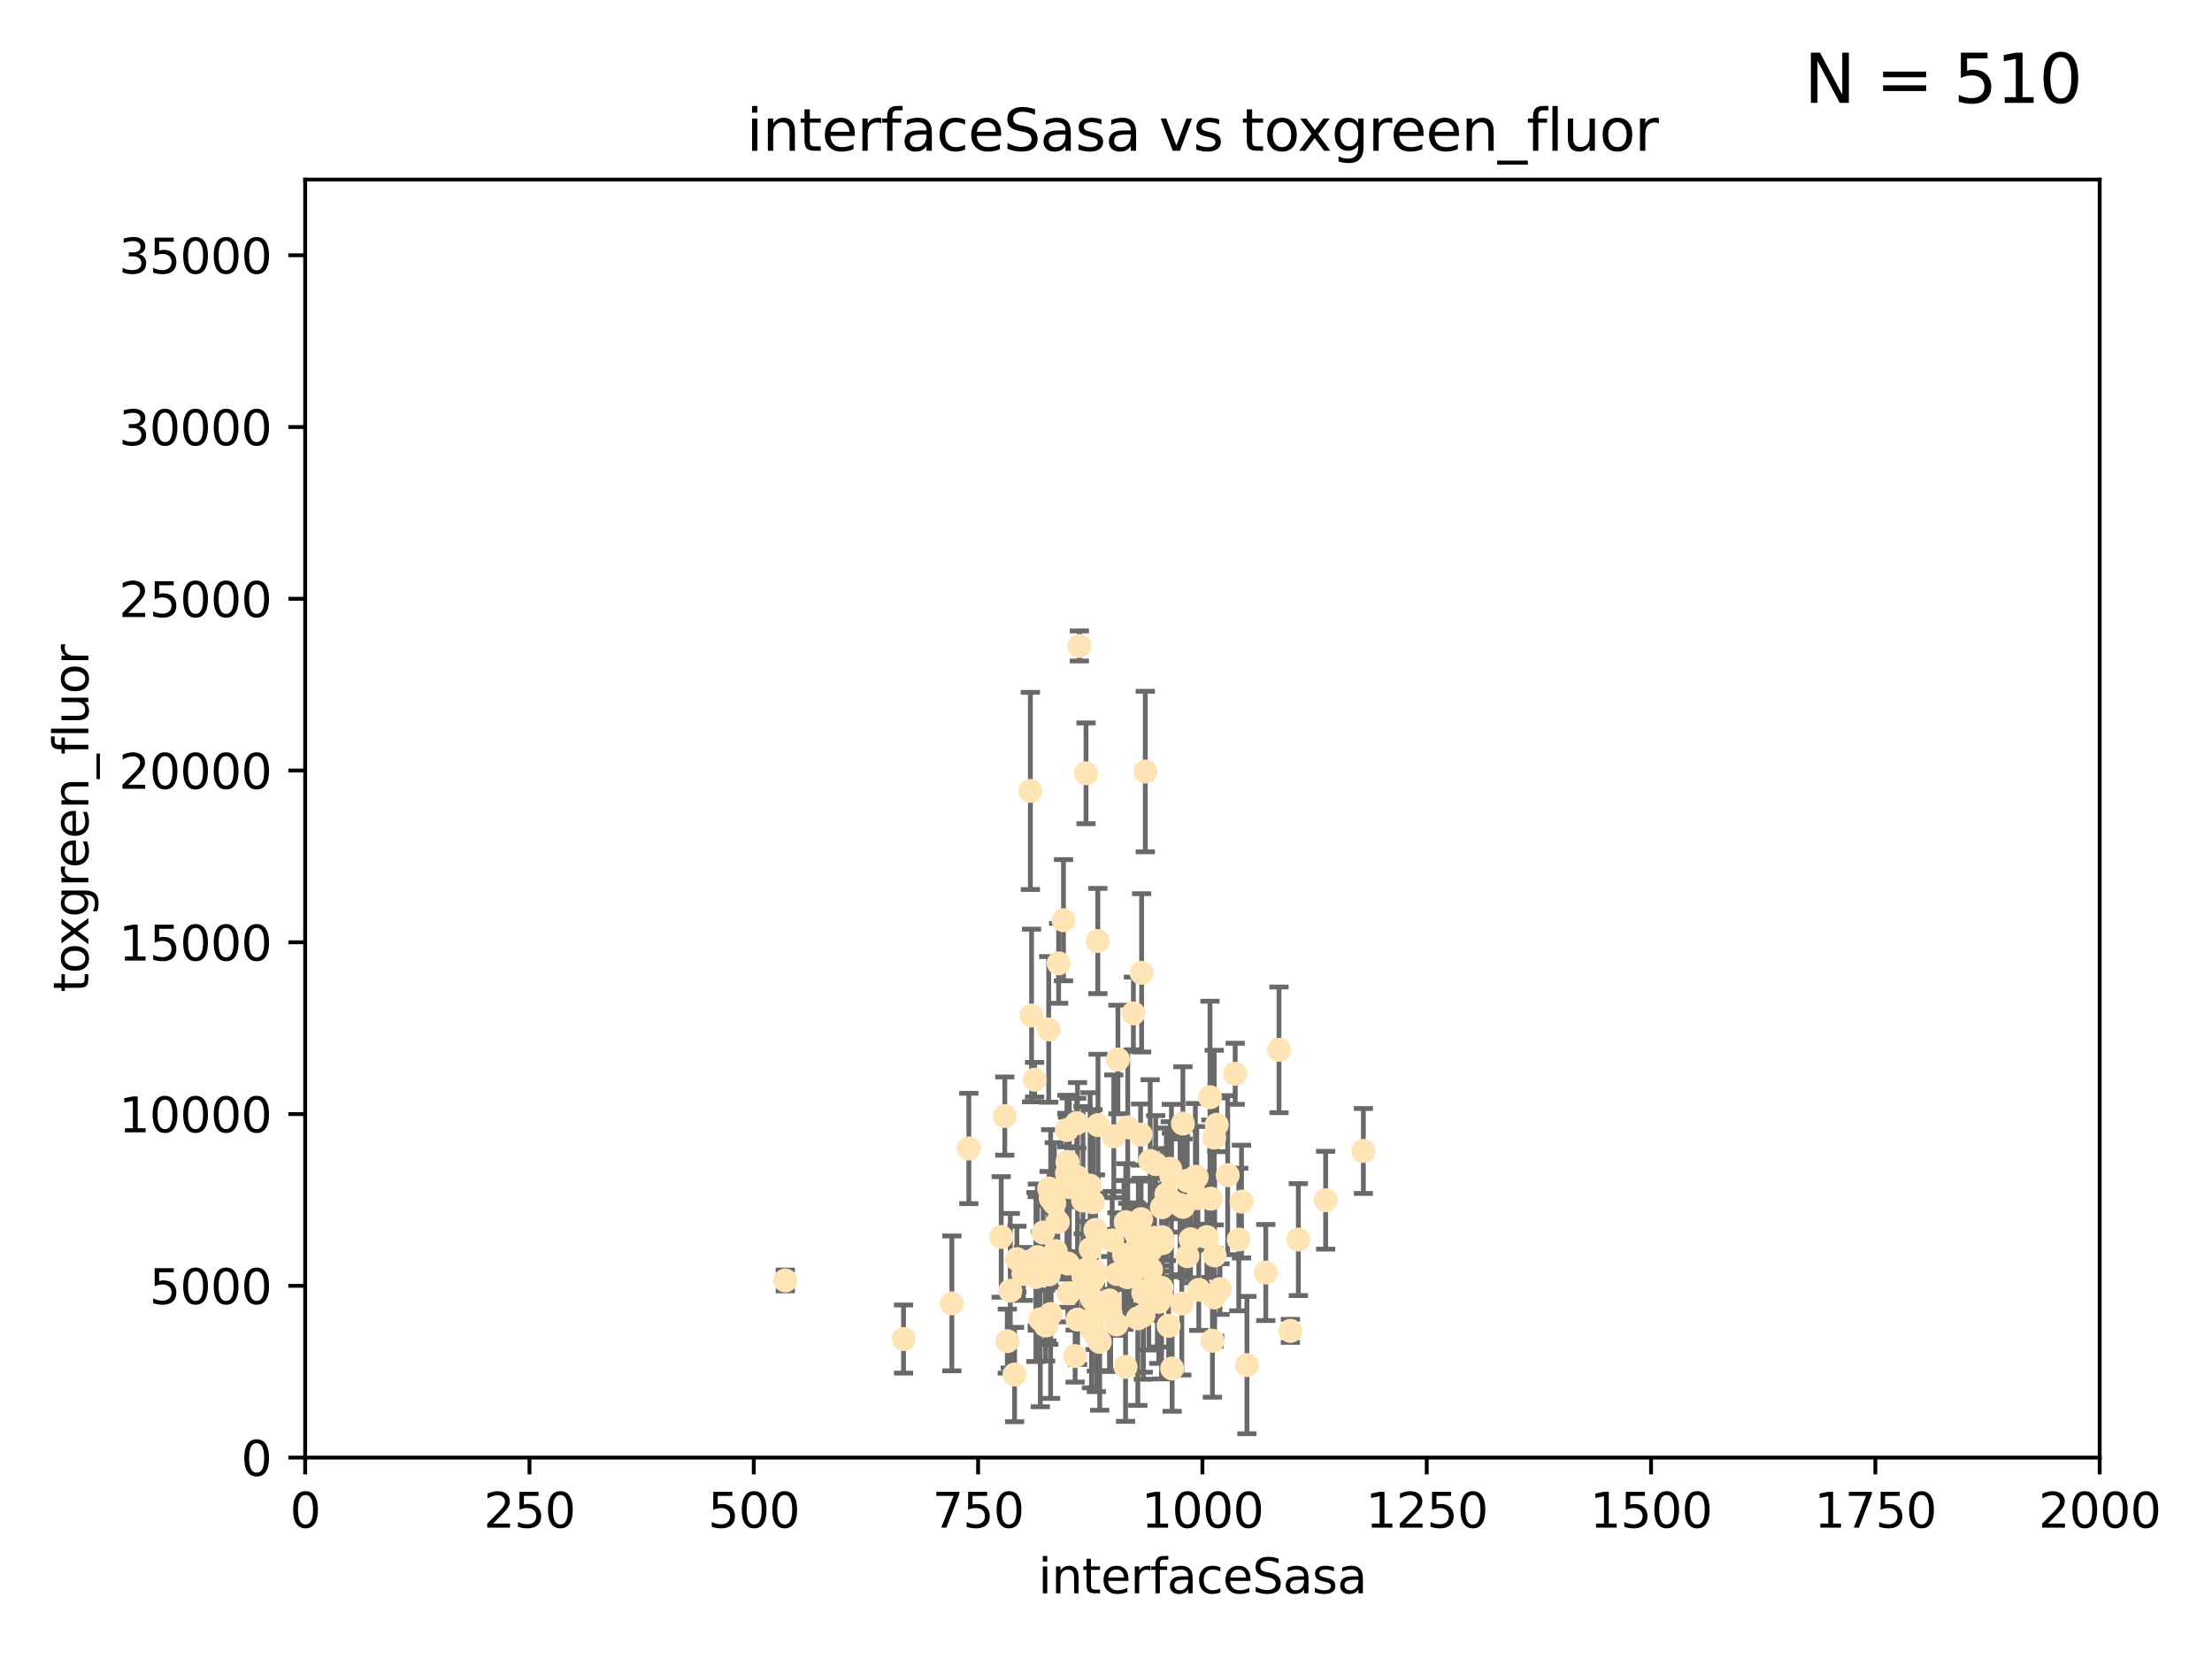 <?xml version="1.0" encoding="utf-8" standalone="no"?>
<!DOCTYPE svg PUBLIC "-//W3C//DTD SVG 1.1//EN"
  "http://www.w3.org/Graphics/SVG/1.1/DTD/svg11.dtd">
<svg xmlns:xlink="http://www.w3.org/1999/xlink" width="460.8pt" height="345.6pt" viewBox="0 0 460.8 345.6" xmlns="http://www.w3.org/2000/svg" version="1.1">
 <defs>
  <style type="text/css">*{stroke-linejoin: round; stroke-linecap: butt}</style>
 </defs>
 <g id="figure_1">
  <g id="patch_1">
   <path d="M 0 345.6 
L 460.8 345.6 
L 460.8 0 
L 0 0 
z
" style="fill: #ffffff"/>
  </g>
  <g id="axes_1">
   <g id="patch_2">
    <path d="M 63.571 303.64 
L 437.4 303.64 
L 437.4 37.411 
L 63.571 37.411 
z
" style="fill: #ffffff"/>
   </g>
   <g id="PathCollection_1">
    <defs>
     <path id="m0002253bcc" d="M 0 1.118 
C 0.297 1.118 0.581 1 0.791 0.791 
C 1 0.581 1.118 0.297 1.118 0 
C 1.118 -0.297 1 -0.581 0.791 -0.791 
C 0.581 -1 0.297 -1.118 0 -1.118 
C -0.297 -1.118 -0.581 -1 -0.791 -0.791 
C -1 -0.581 -1.118 -0.297 -1.118 0 
C -1.118 0.297 -1 0.581 -0.791 0.791 
C -0.581 1 -0.297 1.118 0 1.118 
z
" style="stroke: #ffe4b5"/>
    </defs>
    <g clip-path="url(#pf65be7d86c)">
     <use xlink:href="#m0002253bcc" x="257.317" y="223.69" style="fill: #ffe4b5; stroke: #ffe4b5"/>
     <use xlink:href="#m0002253bcc" x="253.473" y="234.314" style="fill: #ffe4b5; stroke: #ffe4b5"/>
     <use xlink:href="#m0002253bcc" x="249.544" y="249.604" style="fill: #ffe4b5; stroke: #ffe4b5"/>
     <use xlink:href="#m0002253bcc" x="284.016" y="239.766" style="fill: #ffe4b5; stroke: #ffe4b5"/>
     <use xlink:href="#m0002253bcc" x="224.852" y="134.565" style="fill: #ffe4b5; stroke: #ffe4b5"/>
     <use xlink:href="#m0002253bcc" x="252.951" y="236.981" style="fill: #ffe4b5; stroke: #ffe4b5"/>
     <use xlink:href="#m0002253bcc" x="252.889" y="270.281" style="fill: #ffe4b5; stroke: #ffe4b5"/>
     <use xlink:href="#m0002253bcc" x="226.235" y="161.097" style="fill: #ffe4b5; stroke: #ffe4b5"/>
     <use xlink:href="#m0002253bcc" x="266.441" y="218.702" style="fill: #ffe4b5; stroke: #ffe4b5"/>
     <use xlink:href="#m0002253bcc" x="248.013" y="258.152" style="fill: #ffe4b5; stroke: #ffe4b5"/>
     <use xlink:href="#m0002253bcc" x="221.544" y="191.695" style="fill: #ffe4b5; stroke: #ffe4b5"/>
     <use xlink:href="#m0002253bcc" x="240.747" y="242.498" style="fill: #ffe4b5; stroke: #ffe4b5"/>
     <use xlink:href="#m0002253bcc" x="238.166" y="269.36" style="fill: #ffe4b5; stroke: #ffe4b5"/>
     <use xlink:href="#m0002253bcc" x="224.473" y="274.894" style="fill: #ffe4b5; stroke: #ffe4b5"/>
     <use xlink:href="#m0002253bcc" x="258.058" y="258.219" style="fill: #ffe4b5; stroke: #ffe4b5"/>
     <use xlink:href="#m0002253bcc" x="249.299" y="245.211" style="fill: #ffe4b5; stroke: #ffe4b5"/>
     <use xlink:href="#m0002253bcc" x="244.02" y="245.001" style="fill: #ffe4b5; stroke: #ffe4b5"/>
     <use xlink:href="#m0002253bcc" x="234.146" y="261.416" style="fill: #ffe4b5; stroke: #ffe4b5"/>
     <use xlink:href="#m0002253bcc" x="222.456" y="263.222" style="fill: #ffe4b5; stroke: #ffe4b5"/>
     <use xlink:href="#m0002253bcc" x="242.065" y="257.71" style="fill: #ffe4b5; stroke: #ffe4b5"/>
     <use xlink:href="#m0002253bcc" x="241.972" y="268.289" style="fill: #ffe4b5; stroke: #ffe4b5"/>
     <use xlink:href="#m0002253bcc" x="237.712" y="253.969" style="fill: #ffe4b5; stroke: #ffe4b5"/>
     <use xlink:href="#m0002253bcc" x="222.376" y="242.059" style="fill: #ffe4b5; stroke: #ffe4b5"/>
     <use xlink:href="#m0002253bcc" x="270.467" y="258.231" style="fill: #ffe4b5; stroke: #ffe4b5"/>
     <use xlink:href="#m0002253bcc" x="219.634" y="250.674" style="fill: #ffe4b5; stroke: #ffe4b5"/>
     <use xlink:href="#m0002253bcc" x="241.101" y="268.243" style="fill: #ffe4b5; stroke: #ffe4b5"/>
     <use xlink:href="#m0002253bcc" x="236.108" y="211.111" style="fill: #ffe4b5; stroke: #ffe4b5"/>
     <use xlink:href="#m0002253bcc" x="234.932" y="234.855" style="fill: #ffe4b5; stroke: #ffe4b5"/>
     <use xlink:href="#m0002253bcc" x="225.615" y="250.084" style="fill: #ffe4b5; stroke: #ffe4b5"/>
     <use xlink:href="#m0002253bcc" x="227.705" y="250.441" style="fill: #ffe4b5; stroke: #ffe4b5"/>
     <use xlink:href="#m0002253bcc" x="227.491" y="270.581" style="fill: #ffe4b5; stroke: #ffe4b5"/>
     <use xlink:href="#m0002253bcc" x="259.758" y="284.373" style="fill: #ffe4b5; stroke: #ffe4b5"/>
     <use xlink:href="#m0002253bcc" x="214.893" y="211.549" style="fill: #ffe4b5; stroke: #ffe4b5"/>
     <use xlink:href="#m0002253bcc" x="238.183" y="274.038" style="fill: #ffe4b5; stroke: #ffe4b5"/>
     <use xlink:href="#m0002253bcc" x="215.804" y="266.025" style="fill: #ffe4b5; stroke: #ffe4b5"/>
     <use xlink:href="#m0002253bcc" x="251.411" y="257.713" style="fill: #ffe4b5; stroke: #ffe4b5"/>
     <use xlink:href="#m0002253bcc" x="237.138" y="256.369" style="fill: #ffe4b5; stroke: #ffe4b5"/>
     <use xlink:href="#m0002253bcc" x="228.699" y="196.034" style="fill: #ffe4b5; stroke: #ffe4b5"/>
     <use xlink:href="#m0002253bcc" x="220.37" y="254.565" style="fill: #ffe4b5; stroke: #ffe4b5"/>
     <use xlink:href="#m0002253bcc" x="244.026" y="250.167" style="fill: #ffe4b5; stroke: #ffe4b5"/>
     <use xlink:href="#m0002253bcc" x="247.332" y="245.969" style="fill: #ffe4b5; stroke: #ffe4b5"/>
     <use xlink:href="#m0002253bcc" x="253.033" y="261.531" style="fill: #ffe4b5; stroke: #ffe4b5"/>
     <use xlink:href="#m0002253bcc" x="242.979" y="248.793" style="fill: #ffe4b5; stroke: #ffe4b5"/>
     <use xlink:href="#m0002253bcc" x="227.196" y="260.159" style="fill: #ffe4b5; stroke: #ffe4b5"/>
     <use xlink:href="#m0002253bcc" x="216.11" y="261.883" style="fill: #ffe4b5; stroke: #ffe4b5"/>
     <use xlink:href="#m0002253bcc" x="222.639" y="269.401" style="fill: #ffe4b5; stroke: #ffe4b5"/>
     <use xlink:href="#m0002253bcc" x="234.51" y="254.587" style="fill: #ffe4b5; stroke: #ffe4b5"/>
     <use xlink:href="#m0002253bcc" x="210.465" y="268.876" style="fill: #ffe4b5; stroke: #ffe4b5"/>
     <use xlink:href="#m0002253bcc" x="223.97" y="282.496" style="fill: #ffe4b5; stroke: #ffe4b5"/>
     <use xlink:href="#m0002253bcc" x="232.613" y="275.912" style="fill: #ffe4b5; stroke: #ffe4b5"/>
     <use xlink:href="#m0002253bcc" x="224.465" y="245.241" style="fill: #ffe4b5; stroke: #ffe4b5"/>
     <use xlink:href="#m0002253bcc" x="234.476" y="284.744" style="fill: #ffe4b5; stroke: #ffe4b5"/>
     <use xlink:href="#m0002253bcc" x="163.595" y="266.743" style="fill: #ffe4b5; stroke: #ffe4b5"/>
     <use xlink:href="#m0002253bcc" x="237.605" y="236.351" style="fill: #ffe4b5; stroke: #ffe4b5"/>
     <use xlink:href="#m0002253bcc" x="247.368" y="261.678" style="fill: #ffe4b5; stroke: #ffe4b5"/>
     <use xlink:href="#m0002253bcc" x="216.077" y="262.761" style="fill: #ffe4b5; stroke: #ffe4b5"/>
     <use xlink:href="#m0002253bcc" x="252.25" y="249.706" style="fill: #ffe4b5; stroke: #ffe4b5"/>
     <use xlink:href="#m0002253bcc" x="209.316" y="232.498" style="fill: #ffe4b5; stroke: #ffe4b5"/>
     <use xlink:href="#m0002253bcc" x="222.761" y="247.3" style="fill: #ffe4b5; stroke: #ffe4b5"/>
     <use xlink:href="#m0002253bcc" x="229.09" y="279.543" style="fill: #ffe4b5; stroke: #ffe4b5"/>
     <use xlink:href="#m0002253bcc" x="218.858" y="273.749" style="fill: #ffe4b5; stroke: #ffe4b5"/>
     <use xlink:href="#m0002253bcc" x="218.972" y="262.681" style="fill: #ffe4b5; stroke: #ffe4b5"/>
     <use xlink:href="#m0002253bcc" x="263.68" y="265.089" style="fill: #ffe4b5; stroke: #ffe4b5"/>
     <use xlink:href="#m0002253bcc" x="231.364" y="273.636" style="fill: #ffe4b5; stroke: #ffe4b5"/>
     <use xlink:href="#m0002253bcc" x="218.877" y="249.62" style="fill: #ffe4b5; stroke: #ffe4b5"/>
     <use xlink:href="#m0002253bcc" x="258.628" y="250.317" style="fill: #ffe4b5; stroke: #ffe4b5"/>
     <use xlink:href="#m0002253bcc" x="252.573" y="279.303" style="fill: #ffe4b5; stroke: #ffe4b5"/>
     <use xlink:href="#m0002253bcc" x="239.648" y="260.545" style="fill: #ffe4b5; stroke: #ffe4b5"/>
     <use xlink:href="#m0002253bcc" x="227.662" y="266.628" style="fill: #ffe4b5; stroke: #ffe4b5"/>
     <use xlink:href="#m0002253bcc" x="238.682" y="257.919" style="fill: #ffe4b5; stroke: #ffe4b5"/>
     <use xlink:href="#m0002253bcc" x="198.294" y="271.523" style="fill: #ffe4b5; stroke: #ffe4b5"/>
     <use xlink:href="#m0002253bcc" x="255.751" y="244.811" style="fill: #ffe4b5; stroke: #ffe4b5"/>
     <use xlink:href="#m0002253bcc" x="222.232" y="235.4" style="fill: #ffe4b5; stroke: #ffe4b5"/>
     <use xlink:href="#m0002253bcc" x="246.422" y="234.064" style="fill: #ffe4b5; stroke: #ffe4b5"/>
     <use xlink:href="#m0002253bcc" x="235.632" y="265.598" style="fill: #ffe4b5; stroke: #ffe4b5"/>
     <use xlink:href="#m0002253bcc" x="252.065" y="228.571" style="fill: #ffe4b5; stroke: #ffe4b5"/>
     <use xlink:href="#m0002253bcc" x="218.46" y="214.438" style="fill: #ffe4b5; stroke: #ffe4b5"/>
     <use xlink:href="#m0002253bcc" x="213.191" y="265.379" style="fill: #ffe4b5; stroke: #ffe4b5"/>
     <use xlink:href="#m0002253bcc" x="217.82" y="276.124" style="fill: #ffe4b5; stroke: #ffe4b5"/>
     <use xlink:href="#m0002253bcc" x="234.865" y="266.057" style="fill: #ffe4b5; stroke: #ffe4b5"/>
     <use xlink:href="#m0002253bcc" x="237.822" y="202.659" style="fill: #ffe4b5; stroke: #ffe4b5"/>
     <use xlink:href="#m0002253bcc" x="242.043" y="251.492" style="fill: #ffe4b5; stroke: #ffe4b5"/>
     <use xlink:href="#m0002253bcc" x="220.534" y="200.681" style="fill: #ffe4b5; stroke: #ffe4b5"/>
     <use xlink:href="#m0002253bcc" x="241.886" y="269.922" style="fill: #ffe4b5; stroke: #ffe4b5"/>
     <use xlink:href="#m0002253bcc" x="228.387" y="273.699" style="fill: #ffe4b5; stroke: #ffe4b5"/>
     <use xlink:href="#m0002253bcc" x="276.158" y="250.031" style="fill: #ffe4b5; stroke: #ffe4b5"/>
     <use xlink:href="#m0002253bcc" x="232.678" y="265.407" style="fill: #ffe4b5; stroke: #ffe4b5"/>
     <use xlink:href="#m0002253bcc" x="243.775" y="243.48" style="fill: #ffe4b5; stroke: #ffe4b5"/>
     <use xlink:href="#m0002253bcc" x="219.925" y="260.625" style="fill: #ffe4b5; stroke: #ffe4b5"/>
     <use xlink:href="#m0002253bcc" x="231.686" y="258.402" style="fill: #ffe4b5; stroke: #ffe4b5"/>
     <use xlink:href="#m0002253bcc" x="244.181" y="285.079" style="fill: #ffe4b5; stroke: #ffe4b5"/>
     <use xlink:href="#m0002253bcc" x="254.144" y="268.544" style="fill: #ffe4b5; stroke: #ffe4b5"/>
     <use xlink:href="#m0002253bcc" x="226.589" y="264.332" style="fill: #ffe4b5; stroke: #ffe4b5"/>
     <use xlink:href="#m0002253bcc" x="214.649" y="164.766" style="fill: #ffe4b5; stroke: #ffe4b5"/>
     <use xlink:href="#m0002253bcc" x="243.452" y="276.199" style="fill: #ffe4b5; stroke: #ffe4b5"/>
     <use xlink:href="#m0002253bcc" x="225.557" y="268.214" style="fill: #ffe4b5; stroke: #ffe4b5"/>
     <use xlink:href="#m0002253bcc" x="239.321" y="268.668" style="fill: #ffe4b5; stroke: #ffe4b5"/>
     <use xlink:href="#m0002253bcc" x="246.196" y="271.555" style="fill: #ffe4b5; stroke: #ffe4b5"/>
     <use xlink:href="#m0002253bcc" x="245.83" y="251.005" style="fill: #ffe4b5; stroke: #ffe4b5"/>
     <use xlink:href="#m0002253bcc" x="232.022" y="236.709" style="fill: #ffe4b5; stroke: #ffe4b5"/>
     <use xlink:href="#m0002253bcc" x="241.39" y="271.205" style="fill: #ffe4b5; stroke: #ffe4b5"/>
     <use xlink:href="#m0002253bcc" x="249.02" y="245.145" style="fill: #ffe4b5; stroke: #ffe4b5"/>
     <use xlink:href="#m0002253bcc" x="236.28" y="263.663" style="fill: #ffe4b5; stroke: #ffe4b5"/>
     <use xlink:href="#m0002253bcc" x="237.028" y="274.638" style="fill: #ffe4b5; stroke: #ffe4b5"/>
     <use xlink:href="#m0002253bcc" x="215.523" y="224.922" style="fill: #ffe4b5; stroke: #ffe4b5"/>
     <use xlink:href="#m0002253bcc" x="237.136" y="258.942" style="fill: #ffe4b5; stroke: #ffe4b5"/>
     <use xlink:href="#m0002253bcc" x="225.673" y="265.805" style="fill: #ffe4b5; stroke: #ffe4b5"/>
     <use xlink:href="#m0002253bcc" x="228.733" y="234.377" style="fill: #ffe4b5; stroke: #ffe4b5"/>
     <use xlink:href="#m0002253bcc" x="211.839" y="262.303" style="fill: #ffe4b5; stroke: #ffe4b5"/>
     <use xlink:href="#m0002253bcc" x="240.525" y="257.851" style="fill: #ffe4b5; stroke: #ffe4b5"/>
     <use xlink:href="#m0002253bcc" x="232.884" y="220.714" style="fill: #ffe4b5; stroke: #ffe4b5"/>
     <use xlink:href="#m0002253bcc" x="242.155" y="258.972" style="fill: #ffe4b5; stroke: #ffe4b5"/>
     <use xlink:href="#m0002253bcc" x="239.789" y="264.488" style="fill: #ffe4b5; stroke: #ffe4b5"/>
     <use xlink:href="#m0002253bcc" x="228.2" y="256.215" style="fill: #ffe4b5; stroke: #ffe4b5"/>
     <use xlink:href="#m0002253bcc" x="228.118" y="264.857" style="fill: #ffe4b5; stroke: #ffe4b5"/>
     <use xlink:href="#m0002253bcc" x="218.555" y="247.597" style="fill: #ffe4b5; stroke: #ffe4b5"/>
     <use xlink:href="#m0002253bcc" x="217.308" y="256.763" style="fill: #ffe4b5; stroke: #ffe4b5"/>
     <use xlink:href="#m0002253bcc" x="188.221" y="278.948" style="fill: #ffe4b5; stroke: #ffe4b5"/>
     <use xlink:href="#m0002253bcc" x="208.57" y="257.675" style="fill: #ffe4b5; stroke: #ffe4b5"/>
     <use xlink:href="#m0002253bcc" x="227.377" y="276.752" style="fill: #ffe4b5; stroke: #ffe4b5"/>
     <use xlink:href="#m0002253bcc" x="231.136" y="270.906" style="fill: #ffe4b5; stroke: #ffe4b5"/>
     <use xlink:href="#m0002253bcc" x="209.843" y="279.382" style="fill: #ffe4b5; stroke: #ffe4b5"/>
     <use xlink:href="#m0002253bcc" x="224.299" y="233.977" style="fill: #ffe4b5; stroke: #ffe4b5"/>
     <use xlink:href="#m0002253bcc" x="249.73" y="268.702" style="fill: #ffe4b5; stroke: #ffe4b5"/>
     <use xlink:href="#m0002253bcc" x="235.708" y="255.729" style="fill: #ffe4b5; stroke: #ffe4b5"/>
     <use xlink:href="#m0002253bcc" x="218.486" y="265.481" style="fill: #ffe4b5; stroke: #ffe4b5"/>
     <use xlink:href="#m0002253bcc" x="227.093" y="247" style="fill: #ffe4b5; stroke: #ffe4b5"/>
     <use xlink:href="#m0002253bcc" x="201.826" y="239.247" style="fill: #ffe4b5; stroke: #ffe4b5"/>
     <use xlink:href="#m0002253bcc" x="238.585" y="160.728" style="fill: #ffe4b5; stroke: #ffe4b5"/>
     <use xlink:href="#m0002253bcc" x="228.389" y="278.408" style="fill: #ffe4b5; stroke: #ffe4b5"/>
     <use xlink:href="#m0002253bcc" x="236.603" y="256.933" style="fill: #ffe4b5; stroke: #ffe4b5"/>
     <use xlink:href="#m0002253bcc" x="268.814" y="277.241" style="fill: #ffe4b5; stroke: #ffe4b5"/>
     <use xlink:href="#m0002253bcc" x="246.431" y="251.422" style="fill: #ffe4b5; stroke: #ffe4b5"/>
     <use xlink:href="#m0002253bcc" x="239.6" y="241.85" style="fill: #ffe4b5; stroke: #ffe4b5"/>
     <use xlink:href="#m0002253bcc" x="222.265" y="244.466" style="fill: #ffe4b5; stroke: #ffe4b5"/>
     <use xlink:href="#m0002253bcc" x="211.355" y="286.345" style="fill: #ffe4b5; stroke: #ffe4b5"/>
     <use xlink:href="#m0002253bcc" x="216.712" y="274.836" style="fill: #ffe4b5; stroke: #ffe4b5"/>
     <use xlink:href="#m0002253bcc" x="218.08" y="276.042" style="fill: #ffe4b5; stroke: #ffe4b5"/>
    </g>
   </g>
   <g id="matplotlib.axis_1">
    <g id="xtick_1">
     <g id="line2d_1">
      <defs>
       <path id="m12946770da" d="M 0 0 
L 0 3.5 
" style="stroke: #000000; stroke-width: 0.8"/>
      </defs>
      <g>
       <use xlink:href="#m12946770da" x="63.571" y="303.64" style="stroke: #000000; stroke-width: 0.8"/>
      </g>
     </g>
     <g id="text_1">
      <!-- 0 -->
      <g transform="translate(60.39 318.238)scale(0.1 -0.1)">
       <defs>
        <path id="DejaVuSans-30" d="M 2034 4250 
Q 1547 4250 1301 3770 
Q 1056 3291 1056 2328 
Q 1056 1369 1301 889 
Q 1547 409 2034 409 
Q 2525 409 2770 889 
Q 3016 1369 3016 2328 
Q 3016 3291 2770 3770 
Q 2525 4250 2034 4250 
z
M 2034 4750 
Q 2819 4750 3233 4129 
Q 3647 3509 3647 2328 
Q 3647 1150 3233 529 
Q 2819 -91 2034 -91 
Q 1250 -91 836 529 
Q 422 1150 422 2328 
Q 422 3509 836 4129 
Q 1250 4750 2034 4750 
z
" transform="scale(0.016)"/>
       </defs>
       <use xlink:href="#DejaVuSans-30"/>
      </g>
     </g>
    </g>
    <g id="xtick_2">
     <g id="line2d_2">
      <g>
       <use xlink:href="#m12946770da" x="110.3" y="303.64" style="stroke: #000000; stroke-width: 0.8"/>
      </g>
     </g>
     <g id="text_2">
      <!-- 250 -->
      <g transform="translate(100.756 318.238)scale(0.1 -0.1)">
       <defs>
        <path id="DejaVuSans-32" d="M 1228 531 
L 3431 531 
L 3431 0 
L 469 0 
L 469 531 
Q 828 903 1448 1529 
Q 2069 2156 2228 2338 
Q 2531 2678 2651 2914 
Q 2772 3150 2772 3378 
Q 2772 3750 2511 3984 
Q 2250 4219 1831 4219 
Q 1534 4219 1204 4116 
Q 875 4013 500 3803 
L 500 4441 
Q 881 4594 1212 4672 
Q 1544 4750 1819 4750 
Q 2544 4750 2975 4387 
Q 3406 4025 3406 3419 
Q 3406 3131 3298 2873 
Q 3191 2616 2906 2266 
Q 2828 2175 2409 1742 
Q 1991 1309 1228 531 
z
" transform="scale(0.016)"/>
        <path id="DejaVuSans-35" d="M 691 4666 
L 3169 4666 
L 3169 4134 
L 1269 4134 
L 1269 2991 
Q 1406 3038 1543 3061 
Q 1681 3084 1819 3084 
Q 2600 3084 3056 2656 
Q 3513 2228 3513 1497 
Q 3513 744 3044 326 
Q 2575 -91 1722 -91 
Q 1428 -91 1123 -41 
Q 819 9 494 109 
L 494 744 
Q 775 591 1075 516 
Q 1375 441 1709 441 
Q 2250 441 2565 725 
Q 2881 1009 2881 1497 
Q 2881 1984 2565 2268 
Q 2250 2553 1709 2553 
Q 1456 2553 1204 2497 
Q 953 2441 691 2322 
L 691 4666 
z
" transform="scale(0.016)"/>
       </defs>
       <use xlink:href="#DejaVuSans-32"/>
       <use xlink:href="#DejaVuSans-35" x="63.623"/>
       <use xlink:href="#DejaVuSans-30" x="127.246"/>
      </g>
     </g>
    </g>
    <g id="xtick_3">
     <g id="line2d_3">
      <g>
       <use xlink:href="#m12946770da" x="157.028" y="303.64" style="stroke: #000000; stroke-width: 0.8"/>
      </g>
     </g>
     <g id="text_3">
      <!-- 500 -->
      <g transform="translate(147.485 318.238)scale(0.1 -0.1)">
       <use xlink:href="#DejaVuSans-35"/>
       <use xlink:href="#DejaVuSans-30" x="63.623"/>
       <use xlink:href="#DejaVuSans-30" x="127.246"/>
      </g>
     </g>
    </g>
    <g id="xtick_4">
     <g id="line2d_4">
      <g>
       <use xlink:href="#m12946770da" x="203.757" y="303.64" style="stroke: #000000; stroke-width: 0.8"/>
      </g>
     </g>
     <g id="text_4">
      <!-- 750 -->
      <g transform="translate(194.213 318.238)scale(0.1 -0.1)">
       <defs>
        <path id="DejaVuSans-37" d="M 525 4666 
L 3525 4666 
L 3525 4397 
L 1831 0 
L 1172 0 
L 2766 4134 
L 525 4134 
L 525 4666 
z
" transform="scale(0.016)"/>
       </defs>
       <use xlink:href="#DejaVuSans-37"/>
       <use xlink:href="#DejaVuSans-35" x="63.623"/>
       <use xlink:href="#DejaVuSans-30" x="127.246"/>
      </g>
     </g>
    </g>
    <g id="xtick_5">
     <g id="line2d_5">
      <g>
       <use xlink:href="#m12946770da" x="250.486" y="303.64" style="stroke: #000000; stroke-width: 0.8"/>
      </g>
     </g>
     <g id="text_5">
      <!-- 1000 -->
      <g transform="translate(237.761 318.238)scale(0.1 -0.1)">
       <defs>
        <path id="DejaVuSans-31" d="M 794 531 
L 1825 531 
L 1825 4091 
L 703 3866 
L 703 4441 
L 1819 4666 
L 2450 4666 
L 2450 531 
L 3481 531 
L 3481 0 
L 794 0 
L 794 531 
z
" transform="scale(0.016)"/>
       </defs>
       <use xlink:href="#DejaVuSans-31"/>
       <use xlink:href="#DejaVuSans-30" x="63.623"/>
       <use xlink:href="#DejaVuSans-30" x="127.246"/>
       <use xlink:href="#DejaVuSans-30" x="190.869"/>
      </g>
     </g>
    </g>
    <g id="xtick_6">
     <g id="line2d_6">
      <g>
       <use xlink:href="#m12946770da" x="297.214" y="303.64" style="stroke: #000000; stroke-width: 0.8"/>
      </g>
     </g>
     <g id="text_6">
      <!-- 1250 -->
      <g transform="translate(284.489 318.238)scale(0.1 -0.1)">
       <use xlink:href="#DejaVuSans-31"/>
       <use xlink:href="#DejaVuSans-32" x="63.623"/>
       <use xlink:href="#DejaVuSans-35" x="127.246"/>
       <use xlink:href="#DejaVuSans-30" x="190.869"/>
      </g>
     </g>
    </g>
    <g id="xtick_7">
     <g id="line2d_7">
      <g>
       <use xlink:href="#m12946770da" x="343.943" y="303.64" style="stroke: #000000; stroke-width: 0.8"/>
      </g>
     </g>
     <g id="text_7">
      <!-- 1500 -->
      <g transform="translate(331.218 318.238)scale(0.1 -0.1)">
       <use xlink:href="#DejaVuSans-31"/>
       <use xlink:href="#DejaVuSans-35" x="63.623"/>
       <use xlink:href="#DejaVuSans-30" x="127.246"/>
       <use xlink:href="#DejaVuSans-30" x="190.869"/>
      </g>
     </g>
    </g>
    <g id="xtick_8">
     <g id="line2d_8">
      <g>
       <use xlink:href="#m12946770da" x="390.671" y="303.64" style="stroke: #000000; stroke-width: 0.8"/>
      </g>
     </g>
     <g id="text_8">
      <!-- 1750 -->
      <g transform="translate(377.946 318.238)scale(0.1 -0.1)">
       <use xlink:href="#DejaVuSans-31"/>
       <use xlink:href="#DejaVuSans-37" x="63.623"/>
       <use xlink:href="#DejaVuSans-35" x="127.246"/>
       <use xlink:href="#DejaVuSans-30" x="190.869"/>
      </g>
     </g>
    </g>
    <g id="xtick_9">
     <g id="line2d_9">
      <g>
       <use xlink:href="#m12946770da" x="437.4" y="303.64" style="stroke: #000000; stroke-width: 0.8"/>
      </g>
     </g>
     <g id="text_9">
      <!-- 2000 -->
      <g transform="translate(424.675 318.238)scale(0.1 -0.1)">
       <use xlink:href="#DejaVuSans-32"/>
       <use xlink:href="#DejaVuSans-30" x="63.623"/>
       <use xlink:href="#DejaVuSans-30" x="127.246"/>
       <use xlink:href="#DejaVuSans-30" x="190.869"/>
      </g>
     </g>
    </g>
    <g id="text_10">
     <!-- interfaceSasa -->
     <g transform="translate(216.279 331.917)scale(0.1 -0.1)">
      <defs>
       <path id="DejaVuSans-69" d="M 603 3500 
L 1178 3500 
L 1178 0 
L 603 0 
L 603 3500 
z
M 603 4863 
L 1178 4863 
L 1178 4134 
L 603 4134 
L 603 4863 
z
" transform="scale(0.016)"/>
       <path id="DejaVuSans-6e" d="M 3513 2113 
L 3513 0 
L 2938 0 
L 2938 2094 
Q 2938 2591 2744 2837 
Q 2550 3084 2163 3084 
Q 1697 3084 1428 2787 
Q 1159 2491 1159 1978 
L 1159 0 
L 581 0 
L 581 3500 
L 1159 3500 
L 1159 2956 
Q 1366 3272 1645 3428 
Q 1925 3584 2291 3584 
Q 2894 3584 3203 3211 
Q 3513 2838 3513 2113 
z
" transform="scale(0.016)"/>
       <path id="DejaVuSans-74" d="M 1172 4494 
L 1172 3500 
L 2356 3500 
L 2356 3053 
L 1172 3053 
L 1172 1153 
Q 1172 725 1289 603 
Q 1406 481 1766 481 
L 2356 481 
L 2356 0 
L 1766 0 
Q 1100 0 847 248 
Q 594 497 594 1153 
L 594 3053 
L 172 3053 
L 172 3500 
L 594 3500 
L 594 4494 
L 1172 4494 
z
" transform="scale(0.016)"/>
       <path id="DejaVuSans-65" d="M 3597 1894 
L 3597 1613 
L 953 1613 
Q 991 1019 1311 708 
Q 1631 397 2203 397 
Q 2534 397 2845 478 
Q 3156 559 3463 722 
L 3463 178 
Q 3153 47 2828 -22 
Q 2503 -91 2169 -91 
Q 1331 -91 842 396 
Q 353 884 353 1716 
Q 353 2575 817 3079 
Q 1281 3584 2069 3584 
Q 2775 3584 3186 3129 
Q 3597 2675 3597 1894 
z
M 3022 2063 
Q 3016 2534 2758 2815 
Q 2500 3097 2075 3097 
Q 1594 3097 1305 2825 
Q 1016 2553 972 2059 
L 3022 2063 
z
" transform="scale(0.016)"/>
       <path id="DejaVuSans-72" d="M 2631 2963 
Q 2534 3019 2420 3045 
Q 2306 3072 2169 3072 
Q 1681 3072 1420 2755 
Q 1159 2438 1159 1844 
L 1159 0 
L 581 0 
L 581 3500 
L 1159 3500 
L 1159 2956 
Q 1341 3275 1631 3429 
Q 1922 3584 2338 3584 
Q 2397 3584 2469 3576 
Q 2541 3569 2628 3553 
L 2631 2963 
z
" transform="scale(0.016)"/>
       <path id="DejaVuSans-66" d="M 2375 4863 
L 2375 4384 
L 1825 4384 
Q 1516 4384 1395 4259 
Q 1275 4134 1275 3809 
L 1275 3500 
L 2222 3500 
L 2222 3053 
L 1275 3053 
L 1275 0 
L 697 0 
L 697 3053 
L 147 3053 
L 147 3500 
L 697 3500 
L 697 3744 
Q 697 4328 969 4595 
Q 1241 4863 1831 4863 
L 2375 4863 
z
" transform="scale(0.016)"/>
       <path id="DejaVuSans-61" d="M 2194 1759 
Q 1497 1759 1228 1600 
Q 959 1441 959 1056 
Q 959 750 1161 570 
Q 1363 391 1709 391 
Q 2188 391 2477 730 
Q 2766 1069 2766 1631 
L 2766 1759 
L 2194 1759 
z
M 3341 1997 
L 3341 0 
L 2766 0 
L 2766 531 
Q 2569 213 2275 61 
Q 1981 -91 1556 -91 
Q 1019 -91 701 211 
Q 384 513 384 1019 
Q 384 1609 779 1909 
Q 1175 2209 1959 2209 
L 2766 2209 
L 2766 2266 
Q 2766 2663 2505 2880 
Q 2244 3097 1772 3097 
Q 1472 3097 1187 3025 
Q 903 2953 641 2809 
L 641 3341 
Q 956 3463 1253 3523 
Q 1550 3584 1831 3584 
Q 2591 3584 2966 3190 
Q 3341 2797 3341 1997 
z
" transform="scale(0.016)"/>
       <path id="DejaVuSans-63" d="M 3122 3366 
L 3122 2828 
Q 2878 2963 2633 3030 
Q 2388 3097 2138 3097 
Q 1578 3097 1268 2742 
Q 959 2388 959 1747 
Q 959 1106 1268 751 
Q 1578 397 2138 397 
Q 2388 397 2633 464 
Q 2878 531 3122 666 
L 3122 134 
Q 2881 22 2623 -34 
Q 2366 -91 2075 -91 
Q 1284 -91 818 406 
Q 353 903 353 1747 
Q 353 2603 823 3093 
Q 1294 3584 2113 3584 
Q 2378 3584 2631 3529 
Q 2884 3475 3122 3366 
z
" transform="scale(0.016)"/>
       <path id="DejaVuSans-53" d="M 3425 4513 
L 3425 3897 
Q 3066 4069 2747 4153 
Q 2428 4238 2131 4238 
Q 1616 4238 1336 4038 
Q 1056 3838 1056 3469 
Q 1056 3159 1242 3001 
Q 1428 2844 1947 2747 
L 2328 2669 
Q 3034 2534 3370 2195 
Q 3706 1856 3706 1288 
Q 3706 609 3251 259 
Q 2797 -91 1919 -91 
Q 1588 -91 1214 -16 
Q 841 59 441 206 
L 441 856 
Q 825 641 1194 531 
Q 1563 422 1919 422 
Q 2459 422 2753 634 
Q 3047 847 3047 1241 
Q 3047 1584 2836 1778 
Q 2625 1972 2144 2069 
L 1759 2144 
Q 1053 2284 737 2584 
Q 422 2884 422 3419 
Q 422 4038 858 4394 
Q 1294 4750 2059 4750 
Q 2388 4750 2728 4690 
Q 3069 4631 3425 4513 
z
" transform="scale(0.016)"/>
       <path id="DejaVuSans-73" d="M 2834 3397 
L 2834 2853 
Q 2591 2978 2328 3040 
Q 2066 3103 1784 3103 
Q 1356 3103 1142 2972 
Q 928 2841 928 2578 
Q 928 2378 1081 2264 
Q 1234 2150 1697 2047 
L 1894 2003 
Q 2506 1872 2764 1633 
Q 3022 1394 3022 966 
Q 3022 478 2636 193 
Q 2250 -91 1575 -91 
Q 1294 -91 989 -36 
Q 684 19 347 128 
L 347 722 
Q 666 556 975 473 
Q 1284 391 1588 391 
Q 1994 391 2212 530 
Q 2431 669 2431 922 
Q 2431 1156 2273 1281 
Q 2116 1406 1581 1522 
L 1381 1569 
Q 847 1681 609 1914 
Q 372 2147 372 2553 
Q 372 3047 722 3315 
Q 1072 3584 1716 3584 
Q 2034 3584 2315 3537 
Q 2597 3491 2834 3397 
z
" transform="scale(0.016)"/>
      </defs>
      <use xlink:href="#DejaVuSans-69"/>
      <use xlink:href="#DejaVuSans-6e" x="27.783"/>
      <use xlink:href="#DejaVuSans-74" x="91.162"/>
      <use xlink:href="#DejaVuSans-65" x="130.371"/>
      <use xlink:href="#DejaVuSans-72" x="191.895"/>
      <use xlink:href="#DejaVuSans-66" x="233.008"/>
      <use xlink:href="#DejaVuSans-61" x="268.213"/>
      <use xlink:href="#DejaVuSans-63" x="329.492"/>
      <use xlink:href="#DejaVuSans-65" x="384.473"/>
      <use xlink:href="#DejaVuSans-53" x="445.996"/>
      <use xlink:href="#DejaVuSans-61" x="509.473"/>
      <use xlink:href="#DejaVuSans-73" x="570.752"/>
      <use xlink:href="#DejaVuSans-61" x="622.852"/>
     </g>
    </g>
   </g>
   <g id="matplotlib.axis_2">
    <g id="ytick_1">
     <g id="line2d_10">
      <defs>
       <path id="m5ef1aeb762" d="M 0 0 
L -3.5 0 
" style="stroke: #000000; stroke-width: 0.8"/>
      </defs>
      <g>
       <use xlink:href="#m5ef1aeb762" x="63.571" y="303.64" style="stroke: #000000; stroke-width: 0.8"/>
      </g>
     </g>
     <g id="text_11">
      <!-- 0 -->
      <g transform="translate(50.209 307.439)scale(0.1 -0.1)">
       <use xlink:href="#DejaVuSans-30"/>
      </g>
     </g>
    </g>
    <g id="ytick_2">
     <g id="line2d_11">
      <g>
       <use xlink:href="#m5ef1aeb762" x="63.571" y="267.859" style="stroke: #000000; stroke-width: 0.8"/>
      </g>
     </g>
     <g id="text_12">
      <!-- 5000 -->
      <g transform="translate(31.121 271.658)scale(0.1 -0.1)">
       <use xlink:href="#DejaVuSans-35"/>
       <use xlink:href="#DejaVuSans-30" x="63.623"/>
       <use xlink:href="#DejaVuSans-30" x="127.246"/>
       <use xlink:href="#DejaVuSans-30" x="190.869"/>
      </g>
     </g>
    </g>
    <g id="ytick_3">
     <g id="line2d_12">
      <g>
       <use xlink:href="#m5ef1aeb762" x="63.571" y="232.078" style="stroke: #000000; stroke-width: 0.8"/>
      </g>
     </g>
     <g id="text_13">
      <!-- 10000 -->
      <g transform="translate(24.759 235.878)scale(0.1 -0.1)">
       <use xlink:href="#DejaVuSans-31"/>
       <use xlink:href="#DejaVuSans-30" x="63.623"/>
       <use xlink:href="#DejaVuSans-30" x="127.246"/>
       <use xlink:href="#DejaVuSans-30" x="190.869"/>
       <use xlink:href="#DejaVuSans-30" x="254.492"/>
      </g>
     </g>
    </g>
    <g id="ytick_4">
     <g id="line2d_13">
      <g>
       <use xlink:href="#m5ef1aeb762" x="63.571" y="196.298" style="stroke: #000000; stroke-width: 0.8"/>
      </g>
     </g>
     <g id="text_14">
      <!-- 15000 -->
      <g transform="translate(24.759 200.097)scale(0.1 -0.1)">
       <use xlink:href="#DejaVuSans-31"/>
       <use xlink:href="#DejaVuSans-35" x="63.623"/>
       <use xlink:href="#DejaVuSans-30" x="127.246"/>
       <use xlink:href="#DejaVuSans-30" x="190.869"/>
       <use xlink:href="#DejaVuSans-30" x="254.492"/>
      </g>
     </g>
    </g>
    <g id="ytick_5">
     <g id="line2d_14">
      <g>
       <use xlink:href="#m5ef1aeb762" x="63.571" y="160.517" style="stroke: #000000; stroke-width: 0.8"/>
      </g>
     </g>
     <g id="text_15">
      <!-- 20000 -->
      <g transform="translate(24.759 164.316)scale(0.1 -0.1)">
       <use xlink:href="#DejaVuSans-32"/>
       <use xlink:href="#DejaVuSans-30" x="63.623"/>
       <use xlink:href="#DejaVuSans-30" x="127.246"/>
       <use xlink:href="#DejaVuSans-30" x="190.869"/>
       <use xlink:href="#DejaVuSans-30" x="254.492"/>
      </g>
     </g>
    </g>
    <g id="ytick_6">
     <g id="line2d_15">
      <g>
       <use xlink:href="#m5ef1aeb762" x="63.571" y="124.736" style="stroke: #000000; stroke-width: 0.8"/>
      </g>
     </g>
     <g id="text_16">
      <!-- 25000 -->
      <g transform="translate(24.759 128.535)scale(0.1 -0.1)">
       <use xlink:href="#DejaVuSans-32"/>
       <use xlink:href="#DejaVuSans-35" x="63.623"/>
       <use xlink:href="#DejaVuSans-30" x="127.246"/>
       <use xlink:href="#DejaVuSans-30" x="190.869"/>
       <use xlink:href="#DejaVuSans-30" x="254.492"/>
      </g>
     </g>
    </g>
    <g id="ytick_7">
     <g id="line2d_16">
      <g>
       <use xlink:href="#m5ef1aeb762" x="63.571" y="88.955" style="stroke: #000000; stroke-width: 0.8"/>
      </g>
     </g>
     <g id="text_17">
      <!-- 30000 -->
      <g transform="translate(24.759 92.754)scale(0.1 -0.1)">
       <defs>
        <path id="DejaVuSans-33" d="M 2597 2516 
Q 3050 2419 3304 2112 
Q 3559 1806 3559 1356 
Q 3559 666 3084 287 
Q 2609 -91 1734 -91 
Q 1441 -91 1130 -33 
Q 819 25 488 141 
L 488 750 
Q 750 597 1062 519 
Q 1375 441 1716 441 
Q 2309 441 2620 675 
Q 2931 909 2931 1356 
Q 2931 1769 2642 2001 
Q 2353 2234 1838 2234 
L 1294 2234 
L 1294 2753 
L 1863 2753 
Q 2328 2753 2575 2939 
Q 2822 3125 2822 3475 
Q 2822 3834 2567 4026 
Q 2313 4219 1838 4219 
Q 1578 4219 1281 4162 
Q 984 4106 628 3988 
L 628 4550 
Q 988 4650 1302 4700 
Q 1616 4750 1894 4750 
Q 2613 4750 3031 4423 
Q 3450 4097 3450 3541 
Q 3450 3153 3228 2886 
Q 3006 2619 2597 2516 
z
" transform="scale(0.016)"/>
       </defs>
       <use xlink:href="#DejaVuSans-33"/>
       <use xlink:href="#DejaVuSans-30" x="63.623"/>
       <use xlink:href="#DejaVuSans-30" x="127.246"/>
       <use xlink:href="#DejaVuSans-30" x="190.869"/>
       <use xlink:href="#DejaVuSans-30" x="254.492"/>
      </g>
     </g>
    </g>
    <g id="ytick_8">
     <g id="line2d_17">
      <g>
       <use xlink:href="#m5ef1aeb762" x="63.571" y="53.174" style="stroke: #000000; stroke-width: 0.8"/>
      </g>
     </g>
     <g id="text_18">
      <!-- 35000 -->
      <g transform="translate(24.759 56.974)scale(0.1 -0.1)">
       <use xlink:href="#DejaVuSans-33"/>
       <use xlink:href="#DejaVuSans-35" x="63.623"/>
       <use xlink:href="#DejaVuSans-30" x="127.246"/>
       <use xlink:href="#DejaVuSans-30" x="190.869"/>
       <use xlink:href="#DejaVuSans-30" x="254.492"/>
      </g>
     </g>
    </g>
    <g id="text_19">
     <!-- toxgreen_fluor -->
     <g transform="translate(18.401 206.72)rotate(-90)scale(0.1 -0.1)">
      <defs>
       <path id="DejaVuSans-6f" d="M 1959 3097 
Q 1497 3097 1228 2736 
Q 959 2375 959 1747 
Q 959 1119 1226 758 
Q 1494 397 1959 397 
Q 2419 397 2687 759 
Q 2956 1122 2956 1747 
Q 2956 2369 2687 2733 
Q 2419 3097 1959 3097 
z
M 1959 3584 
Q 2709 3584 3137 3096 
Q 3566 2609 3566 1747 
Q 3566 888 3137 398 
Q 2709 -91 1959 -91 
Q 1206 -91 779 398 
Q 353 888 353 1747 
Q 353 2609 779 3096 
Q 1206 3584 1959 3584 
z
" transform="scale(0.016)"/>
       <path id="DejaVuSans-78" d="M 3513 3500 
L 2247 1797 
L 3578 0 
L 2900 0 
L 1881 1375 
L 863 0 
L 184 0 
L 1544 1831 
L 300 3500 
L 978 3500 
L 1906 2253 
L 2834 3500 
L 3513 3500 
z
" transform="scale(0.016)"/>
       <path id="DejaVuSans-67" d="M 2906 1791 
Q 2906 2416 2648 2759 
Q 2391 3103 1925 3103 
Q 1463 3103 1205 2759 
Q 947 2416 947 1791 
Q 947 1169 1205 825 
Q 1463 481 1925 481 
Q 2391 481 2648 825 
Q 2906 1169 2906 1791 
z
M 3481 434 
Q 3481 -459 3084 -895 
Q 2688 -1331 1869 -1331 
Q 1566 -1331 1297 -1286 
Q 1028 -1241 775 -1147 
L 775 -588 
Q 1028 -725 1275 -790 
Q 1522 -856 1778 -856 
Q 2344 -856 2625 -561 
Q 2906 -266 2906 331 
L 2906 616 
Q 2728 306 2450 153 
Q 2172 0 1784 0 
Q 1141 0 747 490 
Q 353 981 353 1791 
Q 353 2603 747 3093 
Q 1141 3584 1784 3584 
Q 2172 3584 2450 3431 
Q 2728 3278 2906 2969 
L 2906 3500 
L 3481 3500 
L 3481 434 
z
" transform="scale(0.016)"/>
       <path id="DejaVuSans-5f" d="M 3263 -1063 
L 3263 -1509 
L -63 -1509 
L -63 -1063 
L 3263 -1063 
z
" transform="scale(0.016)"/>
       <path id="DejaVuSans-6c" d="M 603 4863 
L 1178 4863 
L 1178 0 
L 603 0 
L 603 4863 
z
" transform="scale(0.016)"/>
       <path id="DejaVuSans-75" d="M 544 1381 
L 544 3500 
L 1119 3500 
L 1119 1403 
Q 1119 906 1312 657 
Q 1506 409 1894 409 
Q 2359 409 2629 706 
Q 2900 1003 2900 1516 
L 2900 3500 
L 3475 3500 
L 3475 0 
L 2900 0 
L 2900 538 
Q 2691 219 2414 64 
Q 2138 -91 1772 -91 
Q 1169 -91 856 284 
Q 544 659 544 1381 
z
M 1991 3584 
L 1991 3584 
z
" transform="scale(0.016)"/>
      </defs>
      <use xlink:href="#DejaVuSans-74"/>
      <use xlink:href="#DejaVuSans-6f" x="39.209"/>
      <use xlink:href="#DejaVuSans-78" x="97.266"/>
      <use xlink:href="#DejaVuSans-67" x="156.445"/>
      <use xlink:href="#DejaVuSans-72" x="219.922"/>
      <use xlink:href="#DejaVuSans-65" x="258.785"/>
      <use xlink:href="#DejaVuSans-65" x="320.309"/>
      <use xlink:href="#DejaVuSans-6e" x="381.832"/>
      <use xlink:href="#DejaVuSans-5f" x="445.211"/>
      <use xlink:href="#DejaVuSans-66" x="495.211"/>
      <use xlink:href="#DejaVuSans-6c" x="530.416"/>
      <use xlink:href="#DejaVuSans-75" x="558.199"/>
      <use xlink:href="#DejaVuSans-6f" x="621.578"/>
      <use xlink:href="#DejaVuSans-72" x="682.76"/>
     </g>
    </g>
   </g>
   <g id="LineCollection_1">
    <path d="M 257.317 230.053 
L 257.317 217.327 
" clip-path="url(#pf65be7d86c)" style="fill: none; stroke: #696969"/>
    <path d="M 253.473 239.92 
L 253.473 228.708 
" clip-path="url(#pf65be7d86c)" style="fill: none; stroke: #696969"/>
    <path d="M 249.544 255.034 
L 249.544 244.175 
" clip-path="url(#pf65be7d86c)" style="fill: none; stroke: #696969"/>
    <path d="M 284.016 248.613 
L 284.016 230.919 
" clip-path="url(#pf65be7d86c)" style="fill: none; stroke: #696969"/>
    <path d="M 224.852 137.697 
L 224.852 131.433 
" clip-path="url(#pf65be7d86c)" style="fill: none; stroke: #696969"/>
    <path d="M 252.951 255.17 
L 252.951 218.793 
" clip-path="url(#pf65be7d86c)" style="fill: none; stroke: #696969"/>
    <path d="M 252.889 280.457 
L 252.889 260.105 
" clip-path="url(#pf65be7d86c)" style="fill: none; stroke: #696969"/>
    <path d="M 226.235 171.591 
L 226.235 150.602 
" clip-path="url(#pf65be7d86c)" style="fill: none; stroke: #696969"/>
    <path d="M 266.441 231.795 
L 266.441 205.61 
" clip-path="url(#pf65be7d86c)" style="fill: none; stroke: #696969"/>
    <path d="M 248.013 267.242 
L 248.013 249.062 
" clip-path="url(#pf65be7d86c)" style="fill: none; stroke: #696969"/>
    <path d="M 221.544 204.322 
L 221.544 179.068 
" clip-path="url(#pf65be7d86c)" style="fill: none; stroke: #696969"/>
    <path d="M 240.747 252.591 
L 240.747 232.404 
" clip-path="url(#pf65be7d86c)" style="fill: none; stroke: #696969"/>
    <path d="M 238.166 285.866 
L 238.166 252.854 
" clip-path="url(#pf65be7d86c)" style="fill: none; stroke: #696969"/>
    <path d="M 224.473 284.234 
L 224.473 265.554 
" clip-path="url(#pf65be7d86c)" style="fill: none; stroke: #696969"/>
    <path d="M 258.058 273.064 
L 258.058 243.374 
" clip-path="url(#pf65be7d86c)" style="fill: none; stroke: #696969"/>
    <path d="M 249.299 255.753 
L 249.299 234.668 
" clip-path="url(#pf65be7d86c)" style="fill: none; stroke: #696969"/>
    <path d="M 244.02 253.915 
L 244.02 236.086 
" clip-path="url(#pf65be7d86c)" style="fill: none; stroke: #696969"/>
    <path d="M 234.146 276.91 
L 234.146 245.921 
" clip-path="url(#pf65be7d86c)" style="fill: none; stroke: #696969"/>
    <path d="M 222.456 275.37 
L 222.456 251.074 
" clip-path="url(#pf65be7d86c)" style="fill: none; stroke: #696969"/>
    <path d="M 242.065 268.533 
L 242.065 246.888 
" clip-path="url(#pf65be7d86c)" style="fill: none; stroke: #696969"/>
    <path d="M 241.972 287.25 
L 241.972 249.328 
" clip-path="url(#pf65be7d86c)" style="fill: none; stroke: #696969"/>
    <path d="M 237.712 262.494 
L 237.712 245.445 
" clip-path="url(#pf65be7d86c)" style="fill: none; stroke: #696969"/>
    <path d="M 222.376 251.393 
L 222.376 232.726 
" clip-path="url(#pf65be7d86c)" style="fill: none; stroke: #696969"/>
    <path d="M 270.467 269.894 
L 270.467 246.569 
" clip-path="url(#pf65be7d86c)" style="fill: none; stroke: #696969"/>
    <path d="M 219.634 263.312 
L 219.634 238.037 
" clip-path="url(#pf65be7d86c)" style="fill: none; stroke: #696969"/>
    <path d="M 241.101 280.598 
L 241.101 255.888 
" clip-path="url(#pf65be7d86c)" style="fill: none; stroke: #696969"/>
    <path d="M 236.108 218.682 
L 236.108 203.541 
" clip-path="url(#pf65be7d86c)" style="fill: none; stroke: #696969"/>
    <path d="M 234.932 250.697 
L 234.932 219.014 
" clip-path="url(#pf65be7d86c)" style="fill: none; stroke: #696969"/>
    <path d="M 225.615 269.65 
L 225.615 230.518 
" clip-path="url(#pf65be7d86c)" style="fill: none; stroke: #696969"/>
    <path d="M 227.705 269.732 
L 227.705 231.151 
" clip-path="url(#pf65be7d86c)" style="fill: none; stroke: #696969"/>
    <path d="M 227.491 274.084 
L 227.491 267.079 
" clip-path="url(#pf65be7d86c)" style="fill: none; stroke: #696969"/>
    <path d="M 259.758 298.681 
L 259.758 270.065 
" clip-path="url(#pf65be7d86c)" style="fill: none; stroke: #696969"/>
    <path d="M 214.893 229.537 
L 214.893 193.562 
" clip-path="url(#pf65be7d86c)" style="fill: none; stroke: #696969"/>
    <path d="M 238.183 287.328 
L 238.183 260.747 
" clip-path="url(#pf65be7d86c)" style="fill: none; stroke: #696969"/>
    <path d="M 215.804 283.626 
L 215.804 248.424 
" clip-path="url(#pf65be7d86c)" style="fill: none; stroke: #696969"/>
    <path d="M 251.411 269.427 
L 251.411 245.998 
" clip-path="url(#pf65be7d86c)" style="fill: none; stroke: #696969"/>
    <path d="M 237.138 261.306 
L 237.138 251.433 
" clip-path="url(#pf65be7d86c)" style="fill: none; stroke: #696969"/>
    <path d="M 228.699 206.993 
L 228.699 185.076 
" clip-path="url(#pf65be7d86c)" style="fill: none; stroke: #696969"/>
    <path d="M 220.37 263.935 
L 220.37 245.195 
" clip-path="url(#pf65be7d86c)" style="fill: none; stroke: #696969"/>
    <path d="M 244.026 270.287 
L 244.026 230.047 
" clip-path="url(#pf65be7d86c)" style="fill: none; stroke: #696969"/>
    <path d="M 247.332 256.635 
L 247.332 235.304 
" clip-path="url(#pf65be7d86c)" style="fill: none; stroke: #696969"/>
    <path d="M 253.033 278.357 
L 253.033 244.706 
" clip-path="url(#pf65be7d86c)" style="fill: none; stroke: #696969"/>
    <path d="M 242.979 262.592 
L 242.979 234.994 
" clip-path="url(#pf65be7d86c)" style="fill: none; stroke: #696969"/>
    <path d="M 227.196 264.765 
L 227.196 255.552 
" clip-path="url(#pf65be7d86c)" style="fill: none; stroke: #696969"/>
    <path d="M 216.11 277.113 
L 216.11 246.653 
" clip-path="url(#pf65be7d86c)" style="fill: none; stroke: #696969"/>
    <path d="M 222.639 272.331 
L 222.639 266.471 
" clip-path="url(#pf65be7d86c)" style="fill: none; stroke: #696969"/>
    <path d="M 234.51 266.756 
L 234.51 242.418 
" clip-path="url(#pf65be7d86c)" style="fill: none; stroke: #696969"/>
    <path d="M 210.465 284.968 
L 210.465 252.783 
" clip-path="url(#pf65be7d86c)" style="fill: none; stroke: #696969"/>
    <path d="M 223.97 287.918 
L 223.97 277.075 
" clip-path="url(#pf65be7d86c)" style="fill: none; stroke: #696969"/>
    <path d="M 232.613 277.768 
L 232.613 274.057 
" clip-path="url(#pf65be7d86c)" style="fill: none; stroke: #696969"/>
    <path d="M 224.465 264.966 
L 224.465 225.515 
" clip-path="url(#pf65be7d86c)" style="fill: none; stroke: #696969"/>
    <path d="M 234.476 296.093 
L 234.476 273.396 
" clip-path="url(#pf65be7d86c)" style="fill: none; stroke: #696969"/>
    <path d="M 163.595 268.913 
L 163.595 264.572 
" clip-path="url(#pf65be7d86c)" style="fill: none; stroke: #696969"/>
    <path d="M 237.605 242.714 
L 237.605 229.988 
" clip-path="url(#pf65be7d86c)" style="fill: none; stroke: #696969"/>
    <path d="M 247.368 266.203 
L 247.368 257.153 
" clip-path="url(#pf65be7d86c)" style="fill: none; stroke: #696969"/>
    <path d="M 216.077 276.229 
L 216.077 249.293 
" clip-path="url(#pf65be7d86c)" style="fill: none; stroke: #696969"/>
    <path d="M 252.25 266.104 
L 252.25 233.308 
" clip-path="url(#pf65be7d86c)" style="fill: none; stroke: #696969"/>
    <path d="M 209.316 240.649 
L 209.316 224.347 
" clip-path="url(#pf65be7d86c)" style="fill: none; stroke: #696969"/>
    <path d="M 222.761 265.874 
L 222.761 228.725 
" clip-path="url(#pf65be7d86c)" style="fill: none; stroke: #696969"/>
    <path d="M 229.09 293.772 
L 229.09 265.313 
" clip-path="url(#pf65be7d86c)" style="fill: none; stroke: #696969"/>
    <path d="M 218.858 291.321 
L 218.858 256.176 
" clip-path="url(#pf65be7d86c)" style="fill: none; stroke: #696969"/>
    <path d="M 218.972 272.915 
L 218.972 252.448 
" clip-path="url(#pf65be7d86c)" style="fill: none; stroke: #696969"/>
    <path d="M 263.68 275.096 
L 263.68 255.082 
" clip-path="url(#pf65be7d86c)" style="fill: none; stroke: #696969"/>
    <path d="M 231.364 285.515 
L 231.364 261.758 
" clip-path="url(#pf65be7d86c)" style="fill: none; stroke: #696969"/>
    <path d="M 218.877 263.899 
L 218.877 235.341 
" clip-path="url(#pf65be7d86c)" style="fill: none; stroke: #696969"/>
    <path d="M 258.628 262.066 
L 258.628 238.568 
" clip-path="url(#pf65be7d86c)" style="fill: none; stroke: #696969"/>
    <path d="M 252.573 291.063 
L 252.573 267.542 
" clip-path="url(#pf65be7d86c)" style="fill: none; stroke: #696969"/>
    <path d="M 239.648 270.07 
L 239.648 251.021 
" clip-path="url(#pf65be7d86c)" style="fill: none; stroke: #696969"/>
    <path d="M 227.662 277.343 
L 227.662 255.914 
" clip-path="url(#pf65be7d86c)" style="fill: none; stroke: #696969"/>
    <path d="M 238.682 264.01 
L 238.682 251.828 
" clip-path="url(#pf65be7d86c)" style="fill: none; stroke: #696969"/>
    <path d="M 198.294 285.566 
L 198.294 257.48 
" clip-path="url(#pf65be7d86c)" style="fill: none; stroke: #696969"/>
    <path d="M 255.751 261.376 
L 255.751 228.247 
" clip-path="url(#pf65be7d86c)" style="fill: none; stroke: #696969"/>
    <path d="M 222.232 238.896 
L 222.232 231.904 
" clip-path="url(#pf65be7d86c)" style="fill: none; stroke: #696969"/>
    <path d="M 246.422 245.904 
L 246.422 222.224 
" clip-path="url(#pf65be7d86c)" style="fill: none; stroke: #696969"/>
    <path d="M 235.632 275.655 
L 235.632 255.541 
" clip-path="url(#pf65be7d86c)" style="fill: none; stroke: #696969"/>
    <path d="M 252.065 248.572 
L 252.065 208.569 
" clip-path="url(#pf65be7d86c)" style="fill: none; stroke: #696969"/>
    <path d="M 218.46 229.612 
L 218.46 199.264 
" clip-path="url(#pf65be7d86c)" style="fill: none; stroke: #696969"/>
    <path d="M 213.191 270.898 
L 213.191 259.86 
" clip-path="url(#pf65be7d86c)" style="fill: none; stroke: #696969"/>
    <path d="M 217.82 283.512 
L 217.82 268.736 
" clip-path="url(#pf65be7d86c)" style="fill: none; stroke: #696969"/>
    <path d="M 234.865 273.192 
L 234.865 258.921 
" clip-path="url(#pf65be7d86c)" style="fill: none; stroke: #696969"/>
    <path d="M 237.822 219.15 
L 237.822 186.169 
" clip-path="url(#pf65be7d86c)" style="fill: none; stroke: #696969"/>
    <path d="M 242.043 263.714 
L 242.043 239.271 
" clip-path="url(#pf65be7d86c)" style="fill: none; stroke: #696969"/>
    <path d="M 220.534 209.001 
L 220.534 192.362 
" clip-path="url(#pf65be7d86c)" style="fill: none; stroke: #696969"/>
    <path d="M 241.886 275.004 
L 241.886 264.84 
" clip-path="url(#pf65be7d86c)" style="fill: none; stroke: #696969"/>
    <path d="M 228.387 289.902 
L 228.387 257.496 
" clip-path="url(#pf65be7d86c)" style="fill: none; stroke: #696969"/>
    <path d="M 276.158 260.217 
L 276.158 239.846 
" clip-path="url(#pf65be7d86c)" style="fill: none; stroke: #696969"/>
    <path d="M 232.678 278.17 
L 232.678 252.644 
" clip-path="url(#pf65be7d86c)" style="fill: none; stroke: #696969"/>
    <path d="M 243.775 253.28 
L 243.775 233.681 
" clip-path="url(#pf65be7d86c)" style="fill: none; stroke: #696969"/>
    <path d="M 219.925 268.214 
L 219.925 253.036 
" clip-path="url(#pf65be7d86c)" style="fill: none; stroke: #696969"/>
    <path d="M 231.686 268.607 
L 231.686 248.197 
" clip-path="url(#pf65be7d86c)" style="fill: none; stroke: #696969"/>
    <path d="M 244.181 293.999 
L 244.181 276.159 
" clip-path="url(#pf65be7d86c)" style="fill: none; stroke: #696969"/>
    <path d="M 254.144 273.82 
L 254.144 263.267 
" clip-path="url(#pf65be7d86c)" style="fill: none; stroke: #696969"/>
    <path d="M 226.589 274.197 
L 226.589 254.468 
" clip-path="url(#pf65be7d86c)" style="fill: none; stroke: #696969"/>
    <path d="M 214.649 185.301 
L 214.649 144.231 
" clip-path="url(#pf65be7d86c)" style="fill: none; stroke: #696969"/>
    <path d="M 243.452 286.437 
L 243.452 265.96 
" clip-path="url(#pf65be7d86c)" style="fill: none; stroke: #696969"/>
    <path d="M 225.557 274.7 
L 225.557 261.729 
" clip-path="url(#pf65be7d86c)" style="fill: none; stroke: #696969"/>
    <path d="M 239.321 281.239 
L 239.321 256.096 
" clip-path="url(#pf65be7d86c)" style="fill: none; stroke: #696969"/>
    <path d="M 246.196 286.44 
L 246.196 256.671 
" clip-path="url(#pf65be7d86c)" style="fill: none; stroke: #696969"/>
    <path d="M 245.83 265.594 
L 245.83 236.415 
" clip-path="url(#pf65be7d86c)" style="fill: none; stroke: #696969"/>
    <path d="M 232.022 249.484 
L 232.022 223.934 
" clip-path="url(#pf65be7d86c)" style="fill: none; stroke: #696969"/>
    <path d="M 241.39 284.016 
L 241.39 258.393 
" clip-path="url(#pf65be7d86c)" style="fill: none; stroke: #696969"/>
    <path d="M 249.02 260.408 
L 249.02 229.883 
" clip-path="url(#pf65be7d86c)" style="fill: none; stroke: #696969"/>
    <path d="M 236.28 270.287 
L 236.28 257.04 
" clip-path="url(#pf65be7d86c)" style="fill: none; stroke: #696969"/>
    <path d="M 237.028 292.765 
L 237.028 256.51 
" clip-path="url(#pf65be7d86c)" style="fill: none; stroke: #696969"/>
    <path d="M 215.523 228.532 
L 215.523 221.313 
" clip-path="url(#pf65be7d86c)" style="fill: none; stroke: #696969"/>
    <path d="M 237.136 271.847 
L 237.136 246.037 
" clip-path="url(#pf65be7d86c)" style="fill: none; stroke: #696969"/>
    <path d="M 225.673 274.597 
L 225.673 257.012 
" clip-path="url(#pf65be7d86c)" style="fill: none; stroke: #696969"/>
    <path d="M 228.733 249.14 
L 228.733 219.614 
" clip-path="url(#pf65be7d86c)" style="fill: none; stroke: #696969"/>
    <path d="M 211.839 269.164 
L 211.839 255.443 
" clip-path="url(#pf65be7d86c)" style="fill: none; stroke: #696969"/>
    <path d="M 240.525 270.263 
L 240.525 245.438 
" clip-path="url(#pf65be7d86c)" style="fill: none; stroke: #696969"/>
    <path d="M 232.884 232.022 
L 232.884 209.407 
" clip-path="url(#pf65be7d86c)" style="fill: none; stroke: #696969"/>
    <path d="M 242.155 267.918 
L 242.155 250.027 
" clip-path="url(#pf65be7d86c)" style="fill: none; stroke: #696969"/>
    <path d="M 239.789 272.15 
L 239.789 256.826 
" clip-path="url(#pf65be7d86c)" style="fill: none; stroke: #696969"/>
    <path d="M 228.2 267.687 
L 228.2 244.742 
" clip-path="url(#pf65be7d86c)" style="fill: none; stroke: #696969"/>
    <path d="M 228.118 281.136 
L 228.118 248.577 
" clip-path="url(#pf65be7d86c)" style="fill: none; stroke: #696969"/>
    <path d="M 218.555 251.162 
L 218.555 244.033 
" clip-path="url(#pf65be7d86c)" style="fill: none; stroke: #696969"/>
    <path d="M 217.308 263.973 
L 217.308 249.554 
" clip-path="url(#pf65be7d86c)" style="fill: none; stroke: #696969"/>
    <path d="M 188.221 286.043 
L 188.221 271.854 
" clip-path="url(#pf65be7d86c)" style="fill: none; stroke: #696969"/>
    <path d="M 208.57 270.23 
L 208.57 245.12 
" clip-path="url(#pf65be7d86c)" style="fill: none; stroke: #696969"/>
    <path d="M 227.377 289.099 
L 227.377 264.406 
" clip-path="url(#pf65be7d86c)" style="fill: none; stroke: #696969"/>
    <path d="M 231.136 285.702 
L 231.136 256.109 
" clip-path="url(#pf65be7d86c)" style="fill: none; stroke: #696969"/>
    <path d="M 209.843 286.053 
L 209.843 272.71 
" clip-path="url(#pf65be7d86c)" style="fill: none; stroke: #696969"/>
    <path d="M 224.299 239.156 
L 224.299 228.798 
" clip-path="url(#pf65be7d86c)" style="fill: none; stroke: #696969"/>
    <path d="M 249.73 277.145 
L 249.73 260.259 
" clip-path="url(#pf65be7d86c)" style="fill: none; stroke: #696969"/>
    <path d="M 235.708 259.687 
L 235.708 251.771 
" clip-path="url(#pf65be7d86c)" style="fill: none; stroke: #696969"/>
    <path d="M 218.486 280.043 
L 218.486 250.918 
" clip-path="url(#pf65be7d86c)" style="fill: none; stroke: #696969"/>
    <path d="M 227.093 266.368 
L 227.093 227.632 
" clip-path="url(#pf65be7d86c)" style="fill: none; stroke: #696969"/>
    <path d="M 201.826 250.743 
L 201.826 227.751 
" clip-path="url(#pf65be7d86c)" style="fill: none; stroke: #696969"/>
    <path d="M 238.585 177.447 
L 238.585 144.008 
" clip-path="url(#pf65be7d86c)" style="fill: none; stroke: #696969"/>
    <path d="M 228.389 285.632 
L 228.389 271.184 
" clip-path="url(#pf65be7d86c)" style="fill: none; stroke: #696969"/>
    <path d="M 236.603 263.286 
L 236.603 250.58 
" clip-path="url(#pf65be7d86c)" style="fill: none; stroke: #696969"/>
    <path d="M 268.814 279.642 
L 268.814 274.84 
" clip-path="url(#pf65be7d86c)" style="fill: none; stroke: #696969"/>
    <path d="M 246.431 265.566 
L 246.431 237.278 
" clip-path="url(#pf65be7d86c)" style="fill: none; stroke: #696969"/>
    <path d="M 239.6 258.767 
L 239.6 224.932 
" clip-path="url(#pf65be7d86c)" style="fill: none; stroke: #696969"/>
    <path d="M 222.265 260.757 
L 222.265 228.175 
" clip-path="url(#pf65be7d86c)" style="fill: none; stroke: #696969"/>
    <path d="M 211.355 296.175 
L 211.355 276.516 
" clip-path="url(#pf65be7d86c)" style="fill: none; stroke: #696969"/>
    <path d="M 216.712 293.051 
L 216.712 256.622 
" clip-path="url(#pf65be7d86c)" style="fill: none; stroke: #696969"/>
    <path d="M 218.08 279.342 
L 218.08 272.742 
" clip-path="url(#pf65be7d86c)" style="fill: none; stroke: #696969"/>
   </g>
   <g id="line2d_18">
    <defs>
     <path id="md168213d81" d="M 2 0 
L -2 -0 
" style="stroke: #696969"/>
    </defs>
    <g clip-path="url(#pf65be7d86c)">
     <use xlink:href="#md168213d81" x="257.317" y="230.053" style="fill: #696969; stroke: #696969"/>
     <use xlink:href="#md168213d81" x="253.473" y="239.92" style="fill: #696969; stroke: #696969"/>
     <use xlink:href="#md168213d81" x="249.544" y="255.034" style="fill: #696969; stroke: #696969"/>
     <use xlink:href="#md168213d81" x="284.016" y="248.613" style="fill: #696969; stroke: #696969"/>
     <use xlink:href="#md168213d81" x="224.852" y="137.697" style="fill: #696969; stroke: #696969"/>
     <use xlink:href="#md168213d81" x="252.951" y="255.17" style="fill: #696969; stroke: #696969"/>
     <use xlink:href="#md168213d81" x="252.889" y="280.457" style="fill: #696969; stroke: #696969"/>
     <use xlink:href="#md168213d81" x="226.235" y="171.591" style="fill: #696969; stroke: #696969"/>
     <use xlink:href="#md168213d81" x="266.441" y="231.795" style="fill: #696969; stroke: #696969"/>
     <use xlink:href="#md168213d81" x="248.013" y="267.242" style="fill: #696969; stroke: #696969"/>
     <use xlink:href="#md168213d81" x="221.544" y="204.322" style="fill: #696969; stroke: #696969"/>
     <use xlink:href="#md168213d81" x="240.747" y="252.591" style="fill: #696969; stroke: #696969"/>
     <use xlink:href="#md168213d81" x="238.166" y="285.866" style="fill: #696969; stroke: #696969"/>
     <use xlink:href="#md168213d81" x="224.473" y="284.234" style="fill: #696969; stroke: #696969"/>
     <use xlink:href="#md168213d81" x="258.058" y="273.064" style="fill: #696969; stroke: #696969"/>
     <use xlink:href="#md168213d81" x="249.299" y="255.753" style="fill: #696969; stroke: #696969"/>
     <use xlink:href="#md168213d81" x="244.02" y="253.915" style="fill: #696969; stroke: #696969"/>
     <use xlink:href="#md168213d81" x="234.146" y="276.91" style="fill: #696969; stroke: #696969"/>
     <use xlink:href="#md168213d81" x="222.456" y="275.37" style="fill: #696969; stroke: #696969"/>
     <use xlink:href="#md168213d81" x="242.065" y="268.533" style="fill: #696969; stroke: #696969"/>
     <use xlink:href="#md168213d81" x="241.972" y="287.25" style="fill: #696969; stroke: #696969"/>
     <use xlink:href="#md168213d81" x="237.712" y="262.494" style="fill: #696969; stroke: #696969"/>
     <use xlink:href="#md168213d81" x="222.376" y="251.393" style="fill: #696969; stroke: #696969"/>
     <use xlink:href="#md168213d81" x="270.467" y="269.894" style="fill: #696969; stroke: #696969"/>
     <use xlink:href="#md168213d81" x="219.634" y="263.312" style="fill: #696969; stroke: #696969"/>
     <use xlink:href="#md168213d81" x="241.101" y="280.598" style="fill: #696969; stroke: #696969"/>
     <use xlink:href="#md168213d81" x="236.108" y="218.682" style="fill: #696969; stroke: #696969"/>
     <use xlink:href="#md168213d81" x="234.932" y="250.697" style="fill: #696969; stroke: #696969"/>
     <use xlink:href="#md168213d81" x="225.615" y="269.65" style="fill: #696969; stroke: #696969"/>
     <use xlink:href="#md168213d81" x="227.705" y="269.732" style="fill: #696969; stroke: #696969"/>
     <use xlink:href="#md168213d81" x="227.491" y="274.084" style="fill: #696969; stroke: #696969"/>
     <use xlink:href="#md168213d81" x="259.758" y="298.681" style="fill: #696969; stroke: #696969"/>
     <use xlink:href="#md168213d81" x="214.893" y="229.537" style="fill: #696969; stroke: #696969"/>
     <use xlink:href="#md168213d81" x="238.183" y="287.328" style="fill: #696969; stroke: #696969"/>
     <use xlink:href="#md168213d81" x="215.804" y="283.626" style="fill: #696969; stroke: #696969"/>
     <use xlink:href="#md168213d81" x="251.411" y="269.427" style="fill: #696969; stroke: #696969"/>
     <use xlink:href="#md168213d81" x="237.138" y="261.306" style="fill: #696969; stroke: #696969"/>
     <use xlink:href="#md168213d81" x="228.699" y="206.993" style="fill: #696969; stroke: #696969"/>
     <use xlink:href="#md168213d81" x="220.37" y="263.935" style="fill: #696969; stroke: #696969"/>
     <use xlink:href="#md168213d81" x="244.026" y="270.287" style="fill: #696969; stroke: #696969"/>
     <use xlink:href="#md168213d81" x="247.332" y="256.635" style="fill: #696969; stroke: #696969"/>
     <use xlink:href="#md168213d81" x="253.033" y="278.357" style="fill: #696969; stroke: #696969"/>
     <use xlink:href="#md168213d81" x="242.979" y="262.592" style="fill: #696969; stroke: #696969"/>
     <use xlink:href="#md168213d81" x="227.196" y="264.765" style="fill: #696969; stroke: #696969"/>
     <use xlink:href="#md168213d81" x="216.11" y="277.113" style="fill: #696969; stroke: #696969"/>
     <use xlink:href="#md168213d81" x="222.639" y="272.331" style="fill: #696969; stroke: #696969"/>
     <use xlink:href="#md168213d81" x="234.51" y="266.756" style="fill: #696969; stroke: #696969"/>
     <use xlink:href="#md168213d81" x="210.465" y="284.968" style="fill: #696969; stroke: #696969"/>
     <use xlink:href="#md168213d81" x="223.97" y="287.918" style="fill: #696969; stroke: #696969"/>
     <use xlink:href="#md168213d81" x="232.613" y="277.768" style="fill: #696969; stroke: #696969"/>
     <use xlink:href="#md168213d81" x="224.465" y="264.966" style="fill: #696969; stroke: #696969"/>
     <use xlink:href="#md168213d81" x="234.476" y="296.093" style="fill: #696969; stroke: #696969"/>
     <use xlink:href="#md168213d81" x="163.595" y="268.913" style="fill: #696969; stroke: #696969"/>
     <use xlink:href="#md168213d81" x="237.605" y="242.714" style="fill: #696969; stroke: #696969"/>
     <use xlink:href="#md168213d81" x="247.368" y="266.203" style="fill: #696969; stroke: #696969"/>
     <use xlink:href="#md168213d81" x="216.077" y="276.229" style="fill: #696969; stroke: #696969"/>
     <use xlink:href="#md168213d81" x="252.25" y="266.104" style="fill: #696969; stroke: #696969"/>
     <use xlink:href="#md168213d81" x="209.316" y="240.649" style="fill: #696969; stroke: #696969"/>
     <use xlink:href="#md168213d81" x="222.761" y="265.874" style="fill: #696969; stroke: #696969"/>
     <use xlink:href="#md168213d81" x="229.09" y="293.772" style="fill: #696969; stroke: #696969"/>
     <use xlink:href="#md168213d81" x="218.858" y="291.321" style="fill: #696969; stroke: #696969"/>
     <use xlink:href="#md168213d81" x="218.972" y="272.915" style="fill: #696969; stroke: #696969"/>
     <use xlink:href="#md168213d81" x="263.68" y="275.096" style="fill: #696969; stroke: #696969"/>
     <use xlink:href="#md168213d81" x="231.364" y="285.515" style="fill: #696969; stroke: #696969"/>
     <use xlink:href="#md168213d81" x="218.877" y="263.899" style="fill: #696969; stroke: #696969"/>
     <use xlink:href="#md168213d81" x="258.628" y="262.066" style="fill: #696969; stroke: #696969"/>
     <use xlink:href="#md168213d81" x="252.573" y="291.063" style="fill: #696969; stroke: #696969"/>
     <use xlink:href="#md168213d81" x="239.648" y="270.07" style="fill: #696969; stroke: #696969"/>
     <use xlink:href="#md168213d81" x="227.662" y="277.343" style="fill: #696969; stroke: #696969"/>
     <use xlink:href="#md168213d81" x="238.682" y="264.01" style="fill: #696969; stroke: #696969"/>
     <use xlink:href="#md168213d81" x="198.294" y="285.566" style="fill: #696969; stroke: #696969"/>
     <use xlink:href="#md168213d81" x="255.751" y="261.376" style="fill: #696969; stroke: #696969"/>
     <use xlink:href="#md168213d81" x="222.232" y="238.896" style="fill: #696969; stroke: #696969"/>
     <use xlink:href="#md168213d81" x="246.422" y="245.904" style="fill: #696969; stroke: #696969"/>
     <use xlink:href="#md168213d81" x="235.632" y="275.655" style="fill: #696969; stroke: #696969"/>
     <use xlink:href="#md168213d81" x="252.065" y="248.572" style="fill: #696969; stroke: #696969"/>
     <use xlink:href="#md168213d81" x="218.46" y="229.612" style="fill: #696969; stroke: #696969"/>
     <use xlink:href="#md168213d81" x="213.191" y="270.898" style="fill: #696969; stroke: #696969"/>
     <use xlink:href="#md168213d81" x="217.82" y="283.512" style="fill: #696969; stroke: #696969"/>
     <use xlink:href="#md168213d81" x="234.865" y="273.192" style="fill: #696969; stroke: #696969"/>
     <use xlink:href="#md168213d81" x="237.822" y="219.15" style="fill: #696969; stroke: #696969"/>
     <use xlink:href="#md168213d81" x="242.043" y="263.714" style="fill: #696969; stroke: #696969"/>
     <use xlink:href="#md168213d81" x="220.534" y="209.001" style="fill: #696969; stroke: #696969"/>
     <use xlink:href="#md168213d81" x="241.886" y="275.004" style="fill: #696969; stroke: #696969"/>
     <use xlink:href="#md168213d81" x="228.387" y="289.902" style="fill: #696969; stroke: #696969"/>
     <use xlink:href="#md168213d81" x="276.158" y="260.217" style="fill: #696969; stroke: #696969"/>
     <use xlink:href="#md168213d81" x="232.678" y="278.17" style="fill: #696969; stroke: #696969"/>
     <use xlink:href="#md168213d81" x="243.775" y="253.28" style="fill: #696969; stroke: #696969"/>
     <use xlink:href="#md168213d81" x="219.925" y="268.214" style="fill: #696969; stroke: #696969"/>
     <use xlink:href="#md168213d81" x="231.686" y="268.607" style="fill: #696969; stroke: #696969"/>
     <use xlink:href="#md168213d81" x="244.181" y="293.999" style="fill: #696969; stroke: #696969"/>
     <use xlink:href="#md168213d81" x="254.144" y="273.82" style="fill: #696969; stroke: #696969"/>
     <use xlink:href="#md168213d81" x="226.589" y="274.197" style="fill: #696969; stroke: #696969"/>
     <use xlink:href="#md168213d81" x="214.649" y="185.301" style="fill: #696969; stroke: #696969"/>
     <use xlink:href="#md168213d81" x="243.452" y="286.437" style="fill: #696969; stroke: #696969"/>
     <use xlink:href="#md168213d81" x="225.557" y="274.7" style="fill: #696969; stroke: #696969"/>
     <use xlink:href="#md168213d81" x="239.321" y="281.239" style="fill: #696969; stroke: #696969"/>
     <use xlink:href="#md168213d81" x="246.196" y="286.44" style="fill: #696969; stroke: #696969"/>
     <use xlink:href="#md168213d81" x="245.83" y="265.594" style="fill: #696969; stroke: #696969"/>
     <use xlink:href="#md168213d81" x="232.022" y="249.484" style="fill: #696969; stroke: #696969"/>
     <use xlink:href="#md168213d81" x="241.39" y="284.016" style="fill: #696969; stroke: #696969"/>
     <use xlink:href="#md168213d81" x="249.02" y="260.408" style="fill: #696969; stroke: #696969"/>
     <use xlink:href="#md168213d81" x="236.28" y="270.287" style="fill: #696969; stroke: #696969"/>
     <use xlink:href="#md168213d81" x="237.028" y="292.765" style="fill: #696969; stroke: #696969"/>
     <use xlink:href="#md168213d81" x="215.523" y="228.532" style="fill: #696969; stroke: #696969"/>
     <use xlink:href="#md168213d81" x="237.136" y="271.847" style="fill: #696969; stroke: #696969"/>
     <use xlink:href="#md168213d81" x="225.673" y="274.597" style="fill: #696969; stroke: #696969"/>
     <use xlink:href="#md168213d81" x="228.733" y="249.14" style="fill: #696969; stroke: #696969"/>
     <use xlink:href="#md168213d81" x="211.839" y="269.164" style="fill: #696969; stroke: #696969"/>
     <use xlink:href="#md168213d81" x="240.525" y="270.263" style="fill: #696969; stroke: #696969"/>
     <use xlink:href="#md168213d81" x="232.884" y="232.022" style="fill: #696969; stroke: #696969"/>
     <use xlink:href="#md168213d81" x="242.155" y="267.918" style="fill: #696969; stroke: #696969"/>
     <use xlink:href="#md168213d81" x="239.789" y="272.15" style="fill: #696969; stroke: #696969"/>
     <use xlink:href="#md168213d81" x="228.2" y="267.687" style="fill: #696969; stroke: #696969"/>
     <use xlink:href="#md168213d81" x="228.118" y="281.136" style="fill: #696969; stroke: #696969"/>
     <use xlink:href="#md168213d81" x="218.555" y="251.162" style="fill: #696969; stroke: #696969"/>
     <use xlink:href="#md168213d81" x="217.308" y="263.973" style="fill: #696969; stroke: #696969"/>
     <use xlink:href="#md168213d81" x="188.221" y="286.043" style="fill: #696969; stroke: #696969"/>
     <use xlink:href="#md168213d81" x="208.57" y="270.23" style="fill: #696969; stroke: #696969"/>
     <use xlink:href="#md168213d81" x="227.377" y="289.099" style="fill: #696969; stroke: #696969"/>
     <use xlink:href="#md168213d81" x="231.136" y="285.702" style="fill: #696969; stroke: #696969"/>
     <use xlink:href="#md168213d81" x="209.843" y="286.053" style="fill: #696969; stroke: #696969"/>
     <use xlink:href="#md168213d81" x="224.299" y="239.156" style="fill: #696969; stroke: #696969"/>
     <use xlink:href="#md168213d81" x="249.73" y="277.145" style="fill: #696969; stroke: #696969"/>
     <use xlink:href="#md168213d81" x="235.708" y="259.687" style="fill: #696969; stroke: #696969"/>
     <use xlink:href="#md168213d81" x="218.486" y="280.043" style="fill: #696969; stroke: #696969"/>
     <use xlink:href="#md168213d81" x="227.093" y="266.368" style="fill: #696969; stroke: #696969"/>
     <use xlink:href="#md168213d81" x="201.826" y="250.743" style="fill: #696969; stroke: #696969"/>
     <use xlink:href="#md168213d81" x="238.585" y="177.447" style="fill: #696969; stroke: #696969"/>
     <use xlink:href="#md168213d81" x="228.389" y="285.632" style="fill: #696969; stroke: #696969"/>
     <use xlink:href="#md168213d81" x="236.603" y="263.286" style="fill: #696969; stroke: #696969"/>
     <use xlink:href="#md168213d81" x="268.814" y="279.642" style="fill: #696969; stroke: #696969"/>
     <use xlink:href="#md168213d81" x="246.431" y="265.566" style="fill: #696969; stroke: #696969"/>
     <use xlink:href="#md168213d81" x="239.6" y="258.767" style="fill: #696969; stroke: #696969"/>
     <use xlink:href="#md168213d81" x="222.265" y="260.757" style="fill: #696969; stroke: #696969"/>
     <use xlink:href="#md168213d81" x="211.355" y="296.175" style="fill: #696969; stroke: #696969"/>
     <use xlink:href="#md168213d81" x="216.712" y="293.051" style="fill: #696969; stroke: #696969"/>
     <use xlink:href="#md168213d81" x="218.08" y="279.342" style="fill: #696969; stroke: #696969"/>
    </g>
   </g>
   <g id="line2d_19">
    <g clip-path="url(#pf65be7d86c)">
     <use xlink:href="#md168213d81" x="257.317" y="217.327" style="fill: #696969; stroke: #696969"/>
     <use xlink:href="#md168213d81" x="253.473" y="228.708" style="fill: #696969; stroke: #696969"/>
     <use xlink:href="#md168213d81" x="249.544" y="244.175" style="fill: #696969; stroke: #696969"/>
     <use xlink:href="#md168213d81" x="284.016" y="230.919" style="fill: #696969; stroke: #696969"/>
     <use xlink:href="#md168213d81" x="224.852" y="131.433" style="fill: #696969; stroke: #696969"/>
     <use xlink:href="#md168213d81" x="252.951" y="218.793" style="fill: #696969; stroke: #696969"/>
     <use xlink:href="#md168213d81" x="252.889" y="260.105" style="fill: #696969; stroke: #696969"/>
     <use xlink:href="#md168213d81" x="226.235" y="150.602" style="fill: #696969; stroke: #696969"/>
     <use xlink:href="#md168213d81" x="266.441" y="205.61" style="fill: #696969; stroke: #696969"/>
     <use xlink:href="#md168213d81" x="248.013" y="249.062" style="fill: #696969; stroke: #696969"/>
     <use xlink:href="#md168213d81" x="221.544" y="179.068" style="fill: #696969; stroke: #696969"/>
     <use xlink:href="#md168213d81" x="240.747" y="232.404" style="fill: #696969; stroke: #696969"/>
     <use xlink:href="#md168213d81" x="238.166" y="252.854" style="fill: #696969; stroke: #696969"/>
     <use xlink:href="#md168213d81" x="224.473" y="265.554" style="fill: #696969; stroke: #696969"/>
     <use xlink:href="#md168213d81" x="258.058" y="243.374" style="fill: #696969; stroke: #696969"/>
     <use xlink:href="#md168213d81" x="249.299" y="234.668" style="fill: #696969; stroke: #696969"/>
     <use xlink:href="#md168213d81" x="244.02" y="236.086" style="fill: #696969; stroke: #696969"/>
     <use xlink:href="#md168213d81" x="234.146" y="245.921" style="fill: #696969; stroke: #696969"/>
     <use xlink:href="#md168213d81" x="222.456" y="251.074" style="fill: #696969; stroke: #696969"/>
     <use xlink:href="#md168213d81" x="242.065" y="246.888" style="fill: #696969; stroke: #696969"/>
     <use xlink:href="#md168213d81" x="241.972" y="249.328" style="fill: #696969; stroke: #696969"/>
     <use xlink:href="#md168213d81" x="237.712" y="245.445" style="fill: #696969; stroke: #696969"/>
     <use xlink:href="#md168213d81" x="222.376" y="232.726" style="fill: #696969; stroke: #696969"/>
     <use xlink:href="#md168213d81" x="270.467" y="246.569" style="fill: #696969; stroke: #696969"/>
     <use xlink:href="#md168213d81" x="219.634" y="238.037" style="fill: #696969; stroke: #696969"/>
     <use xlink:href="#md168213d81" x="241.101" y="255.888" style="fill: #696969; stroke: #696969"/>
     <use xlink:href="#md168213d81" x="236.108" y="203.541" style="fill: #696969; stroke: #696969"/>
     <use xlink:href="#md168213d81" x="234.932" y="219.014" style="fill: #696969; stroke: #696969"/>
     <use xlink:href="#md168213d81" x="225.615" y="230.518" style="fill: #696969; stroke: #696969"/>
     <use xlink:href="#md168213d81" x="227.705" y="231.151" style="fill: #696969; stroke: #696969"/>
     <use xlink:href="#md168213d81" x="227.491" y="267.079" style="fill: #696969; stroke: #696969"/>
     <use xlink:href="#md168213d81" x="259.758" y="270.065" style="fill: #696969; stroke: #696969"/>
     <use xlink:href="#md168213d81" x="214.893" y="193.562" style="fill: #696969; stroke: #696969"/>
     <use xlink:href="#md168213d81" x="238.183" y="260.747" style="fill: #696969; stroke: #696969"/>
     <use xlink:href="#md168213d81" x="215.804" y="248.424" style="fill: #696969; stroke: #696969"/>
     <use xlink:href="#md168213d81" x="251.411" y="245.998" style="fill: #696969; stroke: #696969"/>
     <use xlink:href="#md168213d81" x="237.138" y="251.433" style="fill: #696969; stroke: #696969"/>
     <use xlink:href="#md168213d81" x="228.699" y="185.076" style="fill: #696969; stroke: #696969"/>
     <use xlink:href="#md168213d81" x="220.37" y="245.195" style="fill: #696969; stroke: #696969"/>
     <use xlink:href="#md168213d81" x="244.026" y="230.047" style="fill: #696969; stroke: #696969"/>
     <use xlink:href="#md168213d81" x="247.332" y="235.304" style="fill: #696969; stroke: #696969"/>
     <use xlink:href="#md168213d81" x="253.033" y="244.706" style="fill: #696969; stroke: #696969"/>
     <use xlink:href="#md168213d81" x="242.979" y="234.994" style="fill: #696969; stroke: #696969"/>
     <use xlink:href="#md168213d81" x="227.196" y="255.552" style="fill: #696969; stroke: #696969"/>
     <use xlink:href="#md168213d81" x="216.11" y="246.653" style="fill: #696969; stroke: #696969"/>
     <use xlink:href="#md168213d81" x="222.639" y="266.471" style="fill: #696969; stroke: #696969"/>
     <use xlink:href="#md168213d81" x="234.51" y="242.418" style="fill: #696969; stroke: #696969"/>
     <use xlink:href="#md168213d81" x="210.465" y="252.783" style="fill: #696969; stroke: #696969"/>
     <use xlink:href="#md168213d81" x="223.97" y="277.075" style="fill: #696969; stroke: #696969"/>
     <use xlink:href="#md168213d81" x="232.613" y="274.057" style="fill: #696969; stroke: #696969"/>
     <use xlink:href="#md168213d81" x="224.465" y="225.515" style="fill: #696969; stroke: #696969"/>
     <use xlink:href="#md168213d81" x="234.476" y="273.396" style="fill: #696969; stroke: #696969"/>
     <use xlink:href="#md168213d81" x="163.595" y="264.572" style="fill: #696969; stroke: #696969"/>
     <use xlink:href="#md168213d81" x="237.605" y="229.988" style="fill: #696969; stroke: #696969"/>
     <use xlink:href="#md168213d81" x="247.368" y="257.153" style="fill: #696969; stroke: #696969"/>
     <use xlink:href="#md168213d81" x="216.077" y="249.293" style="fill: #696969; stroke: #696969"/>
     <use xlink:href="#md168213d81" x="252.25" y="233.308" style="fill: #696969; stroke: #696969"/>
     <use xlink:href="#md168213d81" x="209.316" y="224.347" style="fill: #696969; stroke: #696969"/>
     <use xlink:href="#md168213d81" x="222.761" y="228.725" style="fill: #696969; stroke: #696969"/>
     <use xlink:href="#md168213d81" x="229.09" y="265.313" style="fill: #696969; stroke: #696969"/>
     <use xlink:href="#md168213d81" x="218.858" y="256.176" style="fill: #696969; stroke: #696969"/>
     <use xlink:href="#md168213d81" x="218.972" y="252.448" style="fill: #696969; stroke: #696969"/>
     <use xlink:href="#md168213d81" x="263.68" y="255.082" style="fill: #696969; stroke: #696969"/>
     <use xlink:href="#md168213d81" x="231.364" y="261.758" style="fill: #696969; stroke: #696969"/>
     <use xlink:href="#md168213d81" x="218.877" y="235.341" style="fill: #696969; stroke: #696969"/>
     <use xlink:href="#md168213d81" x="258.628" y="238.568" style="fill: #696969; stroke: #696969"/>
     <use xlink:href="#md168213d81" x="252.573" y="267.542" style="fill: #696969; stroke: #696969"/>
     <use xlink:href="#md168213d81" x="239.648" y="251.021" style="fill: #696969; stroke: #696969"/>
     <use xlink:href="#md168213d81" x="227.662" y="255.914" style="fill: #696969; stroke: #696969"/>
     <use xlink:href="#md168213d81" x="238.682" y="251.828" style="fill: #696969; stroke: #696969"/>
     <use xlink:href="#md168213d81" x="198.294" y="257.48" style="fill: #696969; stroke: #696969"/>
     <use xlink:href="#md168213d81" x="255.751" y="228.247" style="fill: #696969; stroke: #696969"/>
     <use xlink:href="#md168213d81" x="222.232" y="231.904" style="fill: #696969; stroke: #696969"/>
     <use xlink:href="#md168213d81" x="246.422" y="222.224" style="fill: #696969; stroke: #696969"/>
     <use xlink:href="#md168213d81" x="235.632" y="255.541" style="fill: #696969; stroke: #696969"/>
     <use xlink:href="#md168213d81" x="252.065" y="208.569" style="fill: #696969; stroke: #696969"/>
     <use xlink:href="#md168213d81" x="218.46" y="199.264" style="fill: #696969; stroke: #696969"/>
     <use xlink:href="#md168213d81" x="213.191" y="259.86" style="fill: #696969; stroke: #696969"/>
     <use xlink:href="#md168213d81" x="217.82" y="268.736" style="fill: #696969; stroke: #696969"/>
     <use xlink:href="#md168213d81" x="234.865" y="258.921" style="fill: #696969; stroke: #696969"/>
     <use xlink:href="#md168213d81" x="237.822" y="186.169" style="fill: #696969; stroke: #696969"/>
     <use xlink:href="#md168213d81" x="242.043" y="239.271" style="fill: #696969; stroke: #696969"/>
     <use xlink:href="#md168213d81" x="220.534" y="192.362" style="fill: #696969; stroke: #696969"/>
     <use xlink:href="#md168213d81" x="241.886" y="264.84" style="fill: #696969; stroke: #696969"/>
     <use xlink:href="#md168213d81" x="228.387" y="257.496" style="fill: #696969; stroke: #696969"/>
     <use xlink:href="#md168213d81" x="276.158" y="239.846" style="fill: #696969; stroke: #696969"/>
     <use xlink:href="#md168213d81" x="232.678" y="252.644" style="fill: #696969; stroke: #696969"/>
     <use xlink:href="#md168213d81" x="243.775" y="233.681" style="fill: #696969; stroke: #696969"/>
     <use xlink:href="#md168213d81" x="219.925" y="253.036" style="fill: #696969; stroke: #696969"/>
     <use xlink:href="#md168213d81" x="231.686" y="248.197" style="fill: #696969; stroke: #696969"/>
     <use xlink:href="#md168213d81" x="244.181" y="276.159" style="fill: #696969; stroke: #696969"/>
     <use xlink:href="#md168213d81" x="254.144" y="263.267" style="fill: #696969; stroke: #696969"/>
     <use xlink:href="#md168213d81" x="226.589" y="254.468" style="fill: #696969; stroke: #696969"/>
     <use xlink:href="#md168213d81" x="214.649" y="144.231" style="fill: #696969; stroke: #696969"/>
     <use xlink:href="#md168213d81" x="243.452" y="265.96" style="fill: #696969; stroke: #696969"/>
     <use xlink:href="#md168213d81" x="225.557" y="261.729" style="fill: #696969; stroke: #696969"/>
     <use xlink:href="#md168213d81" x="239.321" y="256.096" style="fill: #696969; stroke: #696969"/>
     <use xlink:href="#md168213d81" x="246.196" y="256.671" style="fill: #696969; stroke: #696969"/>
     <use xlink:href="#md168213d81" x="245.83" y="236.415" style="fill: #696969; stroke: #696969"/>
     <use xlink:href="#md168213d81" x="232.022" y="223.934" style="fill: #696969; stroke: #696969"/>
     <use xlink:href="#md168213d81" x="241.39" y="258.393" style="fill: #696969; stroke: #696969"/>
     <use xlink:href="#md168213d81" x="249.02" y="229.883" style="fill: #696969; stroke: #696969"/>
     <use xlink:href="#md168213d81" x="236.28" y="257.04" style="fill: #696969; stroke: #696969"/>
     <use xlink:href="#md168213d81" x="237.028" y="256.51" style="fill: #696969; stroke: #696969"/>
     <use xlink:href="#md168213d81" x="215.523" y="221.313" style="fill: #696969; stroke: #696969"/>
     <use xlink:href="#md168213d81" x="237.136" y="246.037" style="fill: #696969; stroke: #696969"/>
     <use xlink:href="#md168213d81" x="225.673" y="257.012" style="fill: #696969; stroke: #696969"/>
     <use xlink:href="#md168213d81" x="228.733" y="219.614" style="fill: #696969; stroke: #696969"/>
     <use xlink:href="#md168213d81" x="211.839" y="255.443" style="fill: #696969; stroke: #696969"/>
     <use xlink:href="#md168213d81" x="240.525" y="245.438" style="fill: #696969; stroke: #696969"/>
     <use xlink:href="#md168213d81" x="232.884" y="209.407" style="fill: #696969; stroke: #696969"/>
     <use xlink:href="#md168213d81" x="242.155" y="250.027" style="fill: #696969; stroke: #696969"/>
     <use xlink:href="#md168213d81" x="239.789" y="256.826" style="fill: #696969; stroke: #696969"/>
     <use xlink:href="#md168213d81" x="228.2" y="244.742" style="fill: #696969; stroke: #696969"/>
     <use xlink:href="#md168213d81" x="228.118" y="248.577" style="fill: #696969; stroke: #696969"/>
     <use xlink:href="#md168213d81" x="218.555" y="244.033" style="fill: #696969; stroke: #696969"/>
     <use xlink:href="#md168213d81" x="217.308" y="249.554" style="fill: #696969; stroke: #696969"/>
     <use xlink:href="#md168213d81" x="188.221" y="271.854" style="fill: #696969; stroke: #696969"/>
     <use xlink:href="#md168213d81" x="208.57" y="245.12" style="fill: #696969; stroke: #696969"/>
     <use xlink:href="#md168213d81" x="227.377" y="264.406" style="fill: #696969; stroke: #696969"/>
     <use xlink:href="#md168213d81" x="231.136" y="256.109" style="fill: #696969; stroke: #696969"/>
     <use xlink:href="#md168213d81" x="209.843" y="272.71" style="fill: #696969; stroke: #696969"/>
     <use xlink:href="#md168213d81" x="224.299" y="228.798" style="fill: #696969; stroke: #696969"/>
     <use xlink:href="#md168213d81" x="249.73" y="260.259" style="fill: #696969; stroke: #696969"/>
     <use xlink:href="#md168213d81" x="235.708" y="251.771" style="fill: #696969; stroke: #696969"/>
     <use xlink:href="#md168213d81" x="218.486" y="250.918" style="fill: #696969; stroke: #696969"/>
     <use xlink:href="#md168213d81" x="227.093" y="227.632" style="fill: #696969; stroke: #696969"/>
     <use xlink:href="#md168213d81" x="201.826" y="227.751" style="fill: #696969; stroke: #696969"/>
     <use xlink:href="#md168213d81" x="238.585" y="144.008" style="fill: #696969; stroke: #696969"/>
     <use xlink:href="#md168213d81" x="228.389" y="271.184" style="fill: #696969; stroke: #696969"/>
     <use xlink:href="#md168213d81" x="236.603" y="250.58" style="fill: #696969; stroke: #696969"/>
     <use xlink:href="#md168213d81" x="268.814" y="274.84" style="fill: #696969; stroke: #696969"/>
     <use xlink:href="#md168213d81" x="246.431" y="237.278" style="fill: #696969; stroke: #696969"/>
     <use xlink:href="#md168213d81" x="239.6" y="224.932" style="fill: #696969; stroke: #696969"/>
     <use xlink:href="#md168213d81" x="222.265" y="228.175" style="fill: #696969; stroke: #696969"/>
     <use xlink:href="#md168213d81" x="211.355" y="276.516" style="fill: #696969; stroke: #696969"/>
     <use xlink:href="#md168213d81" x="216.712" y="256.622" style="fill: #696969; stroke: #696969"/>
     <use xlink:href="#md168213d81" x="218.08" y="272.742" style="fill: #696969; stroke: #696969"/>
    </g>
   </g>
   <g id="line2d_20">
    <defs>
     <path id="m197e0c1a2d" d="M 0 2 
C 0.53 2 1.039 1.789 1.414 1.414 
C 1.789 1.039 2 0.53 2 0 
C 2 -0.53 1.789 -1.039 1.414 -1.414 
C 1.039 -1.789 0.53 -2 0 -2 
C -0.53 -2 -1.039 -1.789 -1.414 -1.414 
C -1.789 -1.039 -2 -0.53 -2 0 
C -2 0.53 -1.789 1.039 -1.414 1.414 
C -1.039 1.789 -0.53 2 0 2 
z
" style="stroke: #ffe4b5"/>
    </defs>
    <g clip-path="url(#pf65be7d86c)">
     <use xlink:href="#m197e0c1a2d" x="257.317" y="223.69" style="fill: #ffe4b5; stroke: #ffe4b5"/>
     <use xlink:href="#m197e0c1a2d" x="253.473" y="234.314" style="fill: #ffe4b5; stroke: #ffe4b5"/>
     <use xlink:href="#m197e0c1a2d" x="249.544" y="249.604" style="fill: #ffe4b5; stroke: #ffe4b5"/>
     <use xlink:href="#m197e0c1a2d" x="284.016" y="239.766" style="fill: #ffe4b5; stroke: #ffe4b5"/>
     <use xlink:href="#m197e0c1a2d" x="224.852" y="134.565" style="fill: #ffe4b5; stroke: #ffe4b5"/>
     <use xlink:href="#m197e0c1a2d" x="252.951" y="236.981" style="fill: #ffe4b5; stroke: #ffe4b5"/>
     <use xlink:href="#m197e0c1a2d" x="252.889" y="270.281" style="fill: #ffe4b5; stroke: #ffe4b5"/>
     <use xlink:href="#m197e0c1a2d" x="226.235" y="161.097" style="fill: #ffe4b5; stroke: #ffe4b5"/>
     <use xlink:href="#m197e0c1a2d" x="266.441" y="218.702" style="fill: #ffe4b5; stroke: #ffe4b5"/>
     <use xlink:href="#m197e0c1a2d" x="248.013" y="258.152" style="fill: #ffe4b5; stroke: #ffe4b5"/>
     <use xlink:href="#m197e0c1a2d" x="221.544" y="191.695" style="fill: #ffe4b5; stroke: #ffe4b5"/>
     <use xlink:href="#m197e0c1a2d" x="240.747" y="242.498" style="fill: #ffe4b5; stroke: #ffe4b5"/>
     <use xlink:href="#m197e0c1a2d" x="238.166" y="269.36" style="fill: #ffe4b5; stroke: #ffe4b5"/>
     <use xlink:href="#m197e0c1a2d" x="224.473" y="274.894" style="fill: #ffe4b5; stroke: #ffe4b5"/>
     <use xlink:href="#m197e0c1a2d" x="258.058" y="258.219" style="fill: #ffe4b5; stroke: #ffe4b5"/>
     <use xlink:href="#m197e0c1a2d" x="249.299" y="245.211" style="fill: #ffe4b5; stroke: #ffe4b5"/>
     <use xlink:href="#m197e0c1a2d" x="244.02" y="245.001" style="fill: #ffe4b5; stroke: #ffe4b5"/>
     <use xlink:href="#m197e0c1a2d" x="234.146" y="261.416" style="fill: #ffe4b5; stroke: #ffe4b5"/>
     <use xlink:href="#m197e0c1a2d" x="222.456" y="263.222" style="fill: #ffe4b5; stroke: #ffe4b5"/>
     <use xlink:href="#m197e0c1a2d" x="242.065" y="257.71" style="fill: #ffe4b5; stroke: #ffe4b5"/>
     <use xlink:href="#m197e0c1a2d" x="241.972" y="268.289" style="fill: #ffe4b5; stroke: #ffe4b5"/>
     <use xlink:href="#m197e0c1a2d" x="237.712" y="253.969" style="fill: #ffe4b5; stroke: #ffe4b5"/>
     <use xlink:href="#m197e0c1a2d" x="222.376" y="242.059" style="fill: #ffe4b5; stroke: #ffe4b5"/>
     <use xlink:href="#m197e0c1a2d" x="270.467" y="258.231" style="fill: #ffe4b5; stroke: #ffe4b5"/>
     <use xlink:href="#m197e0c1a2d" x="219.634" y="250.674" style="fill: #ffe4b5; stroke: #ffe4b5"/>
     <use xlink:href="#m197e0c1a2d" x="241.101" y="268.243" style="fill: #ffe4b5; stroke: #ffe4b5"/>
     <use xlink:href="#m197e0c1a2d" x="236.108" y="211.111" style="fill: #ffe4b5; stroke: #ffe4b5"/>
     <use xlink:href="#m197e0c1a2d" x="234.932" y="234.855" style="fill: #ffe4b5; stroke: #ffe4b5"/>
     <use xlink:href="#m197e0c1a2d" x="225.615" y="250.084" style="fill: #ffe4b5; stroke: #ffe4b5"/>
     <use xlink:href="#m197e0c1a2d" x="227.705" y="250.441" style="fill: #ffe4b5; stroke: #ffe4b5"/>
     <use xlink:href="#m197e0c1a2d" x="227.491" y="270.581" style="fill: #ffe4b5; stroke: #ffe4b5"/>
     <use xlink:href="#m197e0c1a2d" x="259.758" y="284.373" style="fill: #ffe4b5; stroke: #ffe4b5"/>
     <use xlink:href="#m197e0c1a2d" x="214.893" y="211.549" style="fill: #ffe4b5; stroke: #ffe4b5"/>
     <use xlink:href="#m197e0c1a2d" x="238.183" y="274.038" style="fill: #ffe4b5; stroke: #ffe4b5"/>
     <use xlink:href="#m197e0c1a2d" x="215.804" y="266.025" style="fill: #ffe4b5; stroke: #ffe4b5"/>
     <use xlink:href="#m197e0c1a2d" x="251.411" y="257.713" style="fill: #ffe4b5; stroke: #ffe4b5"/>
     <use xlink:href="#m197e0c1a2d" x="237.138" y="256.369" style="fill: #ffe4b5; stroke: #ffe4b5"/>
     <use xlink:href="#m197e0c1a2d" x="228.699" y="196.034" style="fill: #ffe4b5; stroke: #ffe4b5"/>
     <use xlink:href="#m197e0c1a2d" x="220.37" y="254.565" style="fill: #ffe4b5; stroke: #ffe4b5"/>
     <use xlink:href="#m197e0c1a2d" x="244.026" y="250.167" style="fill: #ffe4b5; stroke: #ffe4b5"/>
     <use xlink:href="#m197e0c1a2d" x="247.332" y="245.969" style="fill: #ffe4b5; stroke: #ffe4b5"/>
     <use xlink:href="#m197e0c1a2d" x="253.033" y="261.531" style="fill: #ffe4b5; stroke: #ffe4b5"/>
     <use xlink:href="#m197e0c1a2d" x="242.979" y="248.793" style="fill: #ffe4b5; stroke: #ffe4b5"/>
     <use xlink:href="#m197e0c1a2d" x="227.196" y="260.159" style="fill: #ffe4b5; stroke: #ffe4b5"/>
     <use xlink:href="#m197e0c1a2d" x="216.11" y="261.883" style="fill: #ffe4b5; stroke: #ffe4b5"/>
     <use xlink:href="#m197e0c1a2d" x="222.639" y="269.401" style="fill: #ffe4b5; stroke: #ffe4b5"/>
     <use xlink:href="#m197e0c1a2d" x="234.51" y="254.587" style="fill: #ffe4b5; stroke: #ffe4b5"/>
     <use xlink:href="#m197e0c1a2d" x="210.465" y="268.876" style="fill: #ffe4b5; stroke: #ffe4b5"/>
     <use xlink:href="#m197e0c1a2d" x="223.97" y="282.496" style="fill: #ffe4b5; stroke: #ffe4b5"/>
     <use xlink:href="#m197e0c1a2d" x="232.613" y="275.912" style="fill: #ffe4b5; stroke: #ffe4b5"/>
     <use xlink:href="#m197e0c1a2d" x="224.465" y="245.241" style="fill: #ffe4b5; stroke: #ffe4b5"/>
     <use xlink:href="#m197e0c1a2d" x="234.476" y="284.744" style="fill: #ffe4b5; stroke: #ffe4b5"/>
     <use xlink:href="#m197e0c1a2d" x="163.595" y="266.743" style="fill: #ffe4b5; stroke: #ffe4b5"/>
     <use xlink:href="#m197e0c1a2d" x="237.605" y="236.351" style="fill: #ffe4b5; stroke: #ffe4b5"/>
     <use xlink:href="#m197e0c1a2d" x="247.368" y="261.678" style="fill: #ffe4b5; stroke: #ffe4b5"/>
     <use xlink:href="#m197e0c1a2d" x="216.077" y="262.761" style="fill: #ffe4b5; stroke: #ffe4b5"/>
     <use xlink:href="#m197e0c1a2d" x="252.25" y="249.706" style="fill: #ffe4b5; stroke: #ffe4b5"/>
     <use xlink:href="#m197e0c1a2d" x="209.316" y="232.498" style="fill: #ffe4b5; stroke: #ffe4b5"/>
     <use xlink:href="#m197e0c1a2d" x="222.761" y="247.3" style="fill: #ffe4b5; stroke: #ffe4b5"/>
     <use xlink:href="#m197e0c1a2d" x="229.09" y="279.543" style="fill: #ffe4b5; stroke: #ffe4b5"/>
     <use xlink:href="#m197e0c1a2d" x="218.858" y="273.749" style="fill: #ffe4b5; stroke: #ffe4b5"/>
     <use xlink:href="#m197e0c1a2d" x="218.972" y="262.681" style="fill: #ffe4b5; stroke: #ffe4b5"/>
     <use xlink:href="#m197e0c1a2d" x="263.68" y="265.089" style="fill: #ffe4b5; stroke: #ffe4b5"/>
     <use xlink:href="#m197e0c1a2d" x="231.364" y="273.636" style="fill: #ffe4b5; stroke: #ffe4b5"/>
     <use xlink:href="#m197e0c1a2d" x="218.877" y="249.62" style="fill: #ffe4b5; stroke: #ffe4b5"/>
     <use xlink:href="#m197e0c1a2d" x="258.628" y="250.317" style="fill: #ffe4b5; stroke: #ffe4b5"/>
     <use xlink:href="#m197e0c1a2d" x="252.573" y="279.303" style="fill: #ffe4b5; stroke: #ffe4b5"/>
     <use xlink:href="#m197e0c1a2d" x="239.648" y="260.545" style="fill: #ffe4b5; stroke: #ffe4b5"/>
     <use xlink:href="#m197e0c1a2d" x="227.662" y="266.628" style="fill: #ffe4b5; stroke: #ffe4b5"/>
     <use xlink:href="#m197e0c1a2d" x="238.682" y="257.919" style="fill: #ffe4b5; stroke: #ffe4b5"/>
     <use xlink:href="#m197e0c1a2d" x="198.294" y="271.523" style="fill: #ffe4b5; stroke: #ffe4b5"/>
     <use xlink:href="#m197e0c1a2d" x="255.751" y="244.811" style="fill: #ffe4b5; stroke: #ffe4b5"/>
     <use xlink:href="#m197e0c1a2d" x="222.232" y="235.4" style="fill: #ffe4b5; stroke: #ffe4b5"/>
     <use xlink:href="#m197e0c1a2d" x="246.422" y="234.064" style="fill: #ffe4b5; stroke: #ffe4b5"/>
     <use xlink:href="#m197e0c1a2d" x="235.632" y="265.598" style="fill: #ffe4b5; stroke: #ffe4b5"/>
     <use xlink:href="#m197e0c1a2d" x="252.065" y="228.571" style="fill: #ffe4b5; stroke: #ffe4b5"/>
     <use xlink:href="#m197e0c1a2d" x="218.46" y="214.438" style="fill: #ffe4b5; stroke: #ffe4b5"/>
     <use xlink:href="#m197e0c1a2d" x="213.191" y="265.379" style="fill: #ffe4b5; stroke: #ffe4b5"/>
     <use xlink:href="#m197e0c1a2d" x="217.82" y="276.124" style="fill: #ffe4b5; stroke: #ffe4b5"/>
     <use xlink:href="#m197e0c1a2d" x="234.865" y="266.057" style="fill: #ffe4b5; stroke: #ffe4b5"/>
     <use xlink:href="#m197e0c1a2d" x="237.822" y="202.659" style="fill: #ffe4b5; stroke: #ffe4b5"/>
     <use xlink:href="#m197e0c1a2d" x="242.043" y="251.492" style="fill: #ffe4b5; stroke: #ffe4b5"/>
     <use xlink:href="#m197e0c1a2d" x="220.534" y="200.681" style="fill: #ffe4b5; stroke: #ffe4b5"/>
     <use xlink:href="#m197e0c1a2d" x="241.886" y="269.922" style="fill: #ffe4b5; stroke: #ffe4b5"/>
     <use xlink:href="#m197e0c1a2d" x="228.387" y="273.699" style="fill: #ffe4b5; stroke: #ffe4b5"/>
     <use xlink:href="#m197e0c1a2d" x="276.158" y="250.031" style="fill: #ffe4b5; stroke: #ffe4b5"/>
     <use xlink:href="#m197e0c1a2d" x="232.678" y="265.407" style="fill: #ffe4b5; stroke: #ffe4b5"/>
     <use xlink:href="#m197e0c1a2d" x="243.775" y="243.48" style="fill: #ffe4b5; stroke: #ffe4b5"/>
     <use xlink:href="#m197e0c1a2d" x="219.925" y="260.625" style="fill: #ffe4b5; stroke: #ffe4b5"/>
     <use xlink:href="#m197e0c1a2d" x="231.686" y="258.402" style="fill: #ffe4b5; stroke: #ffe4b5"/>
     <use xlink:href="#m197e0c1a2d" x="244.181" y="285.079" style="fill: #ffe4b5; stroke: #ffe4b5"/>
     <use xlink:href="#m197e0c1a2d" x="254.144" y="268.544" style="fill: #ffe4b5; stroke: #ffe4b5"/>
     <use xlink:href="#m197e0c1a2d" x="226.589" y="264.332" style="fill: #ffe4b5; stroke: #ffe4b5"/>
     <use xlink:href="#m197e0c1a2d" x="214.649" y="164.766" style="fill: #ffe4b5; stroke: #ffe4b5"/>
     <use xlink:href="#m197e0c1a2d" x="243.452" y="276.199" style="fill: #ffe4b5; stroke: #ffe4b5"/>
     <use xlink:href="#m197e0c1a2d" x="225.557" y="268.214" style="fill: #ffe4b5; stroke: #ffe4b5"/>
     <use xlink:href="#m197e0c1a2d" x="239.321" y="268.668" style="fill: #ffe4b5; stroke: #ffe4b5"/>
     <use xlink:href="#m197e0c1a2d" x="246.196" y="271.555" style="fill: #ffe4b5; stroke: #ffe4b5"/>
     <use xlink:href="#m197e0c1a2d" x="245.83" y="251.005" style="fill: #ffe4b5; stroke: #ffe4b5"/>
     <use xlink:href="#m197e0c1a2d" x="232.022" y="236.709" style="fill: #ffe4b5; stroke: #ffe4b5"/>
     <use xlink:href="#m197e0c1a2d" x="241.39" y="271.205" style="fill: #ffe4b5; stroke: #ffe4b5"/>
     <use xlink:href="#m197e0c1a2d" x="249.02" y="245.145" style="fill: #ffe4b5; stroke: #ffe4b5"/>
     <use xlink:href="#m197e0c1a2d" x="236.28" y="263.663" style="fill: #ffe4b5; stroke: #ffe4b5"/>
     <use xlink:href="#m197e0c1a2d" x="237.028" y="274.638" style="fill: #ffe4b5; stroke: #ffe4b5"/>
     <use xlink:href="#m197e0c1a2d" x="215.523" y="224.922" style="fill: #ffe4b5; stroke: #ffe4b5"/>
     <use xlink:href="#m197e0c1a2d" x="237.136" y="258.942" style="fill: #ffe4b5; stroke: #ffe4b5"/>
     <use xlink:href="#m197e0c1a2d" x="225.673" y="265.805" style="fill: #ffe4b5; stroke: #ffe4b5"/>
     <use xlink:href="#m197e0c1a2d" x="228.733" y="234.377" style="fill: #ffe4b5; stroke: #ffe4b5"/>
     <use xlink:href="#m197e0c1a2d" x="211.839" y="262.303" style="fill: #ffe4b5; stroke: #ffe4b5"/>
     <use xlink:href="#m197e0c1a2d" x="240.525" y="257.851" style="fill: #ffe4b5; stroke: #ffe4b5"/>
     <use xlink:href="#m197e0c1a2d" x="232.884" y="220.714" style="fill: #ffe4b5; stroke: #ffe4b5"/>
     <use xlink:href="#m197e0c1a2d" x="242.155" y="258.972" style="fill: #ffe4b5; stroke: #ffe4b5"/>
     <use xlink:href="#m197e0c1a2d" x="239.789" y="264.488" style="fill: #ffe4b5; stroke: #ffe4b5"/>
     <use xlink:href="#m197e0c1a2d" x="228.2" y="256.215" style="fill: #ffe4b5; stroke: #ffe4b5"/>
     <use xlink:href="#m197e0c1a2d" x="228.118" y="264.857" style="fill: #ffe4b5; stroke: #ffe4b5"/>
     <use xlink:href="#m197e0c1a2d" x="218.555" y="247.597" style="fill: #ffe4b5; stroke: #ffe4b5"/>
     <use xlink:href="#m197e0c1a2d" x="217.308" y="256.763" style="fill: #ffe4b5; stroke: #ffe4b5"/>
     <use xlink:href="#m197e0c1a2d" x="188.221" y="278.948" style="fill: #ffe4b5; stroke: #ffe4b5"/>
     <use xlink:href="#m197e0c1a2d" x="208.57" y="257.675" style="fill: #ffe4b5; stroke: #ffe4b5"/>
     <use xlink:href="#m197e0c1a2d" x="227.377" y="276.752" style="fill: #ffe4b5; stroke: #ffe4b5"/>
     <use xlink:href="#m197e0c1a2d" x="231.136" y="270.906" style="fill: #ffe4b5; stroke: #ffe4b5"/>
     <use xlink:href="#m197e0c1a2d" x="209.843" y="279.382" style="fill: #ffe4b5; stroke: #ffe4b5"/>
     <use xlink:href="#m197e0c1a2d" x="224.299" y="233.977" style="fill: #ffe4b5; stroke: #ffe4b5"/>
     <use xlink:href="#m197e0c1a2d" x="249.73" y="268.702" style="fill: #ffe4b5; stroke: #ffe4b5"/>
     <use xlink:href="#m197e0c1a2d" x="235.708" y="255.729" style="fill: #ffe4b5; stroke: #ffe4b5"/>
     <use xlink:href="#m197e0c1a2d" x="218.486" y="265.481" style="fill: #ffe4b5; stroke: #ffe4b5"/>
     <use xlink:href="#m197e0c1a2d" x="227.093" y="247" style="fill: #ffe4b5; stroke: #ffe4b5"/>
     <use xlink:href="#m197e0c1a2d" x="201.826" y="239.247" style="fill: #ffe4b5; stroke: #ffe4b5"/>
     <use xlink:href="#m197e0c1a2d" x="238.585" y="160.728" style="fill: #ffe4b5; stroke: #ffe4b5"/>
     <use xlink:href="#m197e0c1a2d" x="228.389" y="278.408" style="fill: #ffe4b5; stroke: #ffe4b5"/>
     <use xlink:href="#m197e0c1a2d" x="236.603" y="256.933" style="fill: #ffe4b5; stroke: #ffe4b5"/>
     <use xlink:href="#m197e0c1a2d" x="268.814" y="277.241" style="fill: #ffe4b5; stroke: #ffe4b5"/>
     <use xlink:href="#m197e0c1a2d" x="246.431" y="251.422" style="fill: #ffe4b5; stroke: #ffe4b5"/>
     <use xlink:href="#m197e0c1a2d" x="239.6" y="241.85" style="fill: #ffe4b5; stroke: #ffe4b5"/>
     <use xlink:href="#m197e0c1a2d" x="222.265" y="244.466" style="fill: #ffe4b5; stroke: #ffe4b5"/>
     <use xlink:href="#m197e0c1a2d" x="211.355" y="286.345" style="fill: #ffe4b5; stroke: #ffe4b5"/>
     <use xlink:href="#m197e0c1a2d" x="216.712" y="274.836" style="fill: #ffe4b5; stroke: #ffe4b5"/>
     <use xlink:href="#m197e0c1a2d" x="218.08" y="276.042" style="fill: #ffe4b5; stroke: #ffe4b5"/>
    </g>
   </g>
   <g id="patch_3">
    <path d="M 63.571 303.64 
L 63.571 37.411 
" style="fill: none; stroke: #000000; stroke-width: 0.8; stroke-linejoin: miter; stroke-linecap: square"/>
   </g>
   <g id="patch_4">
    <path d="M 437.4 303.64 
L 437.4 37.411 
" style="fill: none; stroke: #000000; stroke-width: 0.8; stroke-linejoin: miter; stroke-linecap: square"/>
   </g>
   <g id="patch_5">
    <path d="M 63.571 303.64 
L 437.4 303.64 
" style="fill: none; stroke: #000000; stroke-width: 0.8; stroke-linejoin: miter; stroke-linecap: square"/>
   </g>
   <g id="patch_6">
    <path d="M 63.571 37.411 
L 437.4 37.411 
" style="fill: none; stroke: #000000; stroke-width: 0.8; stroke-linejoin: miter; stroke-linecap: square"/>
   </g>
   <g id="text_20">
    <!-- N = 510 -->
    <g transform="translate(375.835 21.426)scale(0.14 -0.14)">
     <defs>
      <path id="DejaVuSans-4e" d="M 628 4666 
L 1478 4666 
L 3547 763 
L 3547 4666 
L 4159 4666 
L 4159 0 
L 3309 0 
L 1241 3903 
L 1241 0 
L 628 0 
L 628 4666 
z
" transform="scale(0.016)"/>
      <path id="DejaVuSans-20" transform="scale(0.016)"/>
      <path id="DejaVuSans-3d" d="M 678 2906 
L 4684 2906 
L 4684 2381 
L 678 2381 
L 678 2906 
z
M 678 1631 
L 4684 1631 
L 4684 1100 
L 678 1100 
L 678 1631 
z
" transform="scale(0.016)"/>
     </defs>
     <use xlink:href="#DejaVuSans-4e"/>
     <use xlink:href="#DejaVuSans-20" x="74.805"/>
     <use xlink:href="#DejaVuSans-3d" x="106.592"/>
     <use xlink:href="#DejaVuSans-20" x="190.381"/>
     <use xlink:href="#DejaVuSans-35" x="222.168"/>
     <use xlink:href="#DejaVuSans-31" x="285.791"/>
     <use xlink:href="#DejaVuSans-30" x="349.414"/>
    </g>
   </g>
   <g id="text_21">
    <!-- interfaceSasa vs toxgreen_fluor -->
    <g transform="translate(155.513 31.411)scale(0.12 -0.12)">
     <defs>
      <path id="DejaVuSans-76" d="M 191 3500 
L 800 3500 
L 1894 563 
L 2988 3500 
L 3597 3500 
L 2284 0 
L 1503 0 
L 191 3500 
z
" transform="scale(0.016)"/>
     </defs>
     <use xlink:href="#DejaVuSans-69"/>
     <use xlink:href="#DejaVuSans-6e" x="27.783"/>
     <use xlink:href="#DejaVuSans-74" x="91.162"/>
     <use xlink:href="#DejaVuSans-65" x="130.371"/>
     <use xlink:href="#DejaVuSans-72" x="191.895"/>
     <use xlink:href="#DejaVuSans-66" x="233.008"/>
     <use xlink:href="#DejaVuSans-61" x="268.213"/>
     <use xlink:href="#DejaVuSans-63" x="329.492"/>
     <use xlink:href="#DejaVuSans-65" x="384.473"/>
     <use xlink:href="#DejaVuSans-53" x="445.996"/>
     <use xlink:href="#DejaVuSans-61" x="509.473"/>
     <use xlink:href="#DejaVuSans-73" x="570.752"/>
     <use xlink:href="#DejaVuSans-61" x="622.852"/>
     <use xlink:href="#DejaVuSans-20" x="684.131"/>
     <use xlink:href="#DejaVuSans-76" x="715.918"/>
     <use xlink:href="#DejaVuSans-73" x="775.098"/>
     <use xlink:href="#DejaVuSans-20" x="827.197"/>
     <use xlink:href="#DejaVuSans-74" x="858.984"/>
     <use xlink:href="#DejaVuSans-6f" x="898.193"/>
     <use xlink:href="#DejaVuSans-78" x="956.25"/>
     <use xlink:href="#DejaVuSans-67" x="1015.43"/>
     <use xlink:href="#DejaVuSans-72" x="1078.906"/>
     <use xlink:href="#DejaVuSans-65" x="1117.77"/>
     <use xlink:href="#DejaVuSans-65" x="1179.293"/>
     <use xlink:href="#DejaVuSans-6e" x="1240.816"/>
     <use xlink:href="#DejaVuSans-5f" x="1304.195"/>
     <use xlink:href="#DejaVuSans-66" x="1354.195"/>
     <use xlink:href="#DejaVuSans-6c" x="1389.4"/>
     <use xlink:href="#DejaVuSans-75" x="1417.184"/>
     <use xlink:href="#DejaVuSans-6f" x="1480.562"/>
     <use xlink:href="#DejaVuSans-72" x="1541.744"/>
    </g>
   </g>
  </g>
 </g>
 <defs>
  <clipPath id="pf65be7d86c">
   <rect x="63.571" y="37.411" width="373.829" height="266.229"/>
  </clipPath>
 </defs>
</svg>
